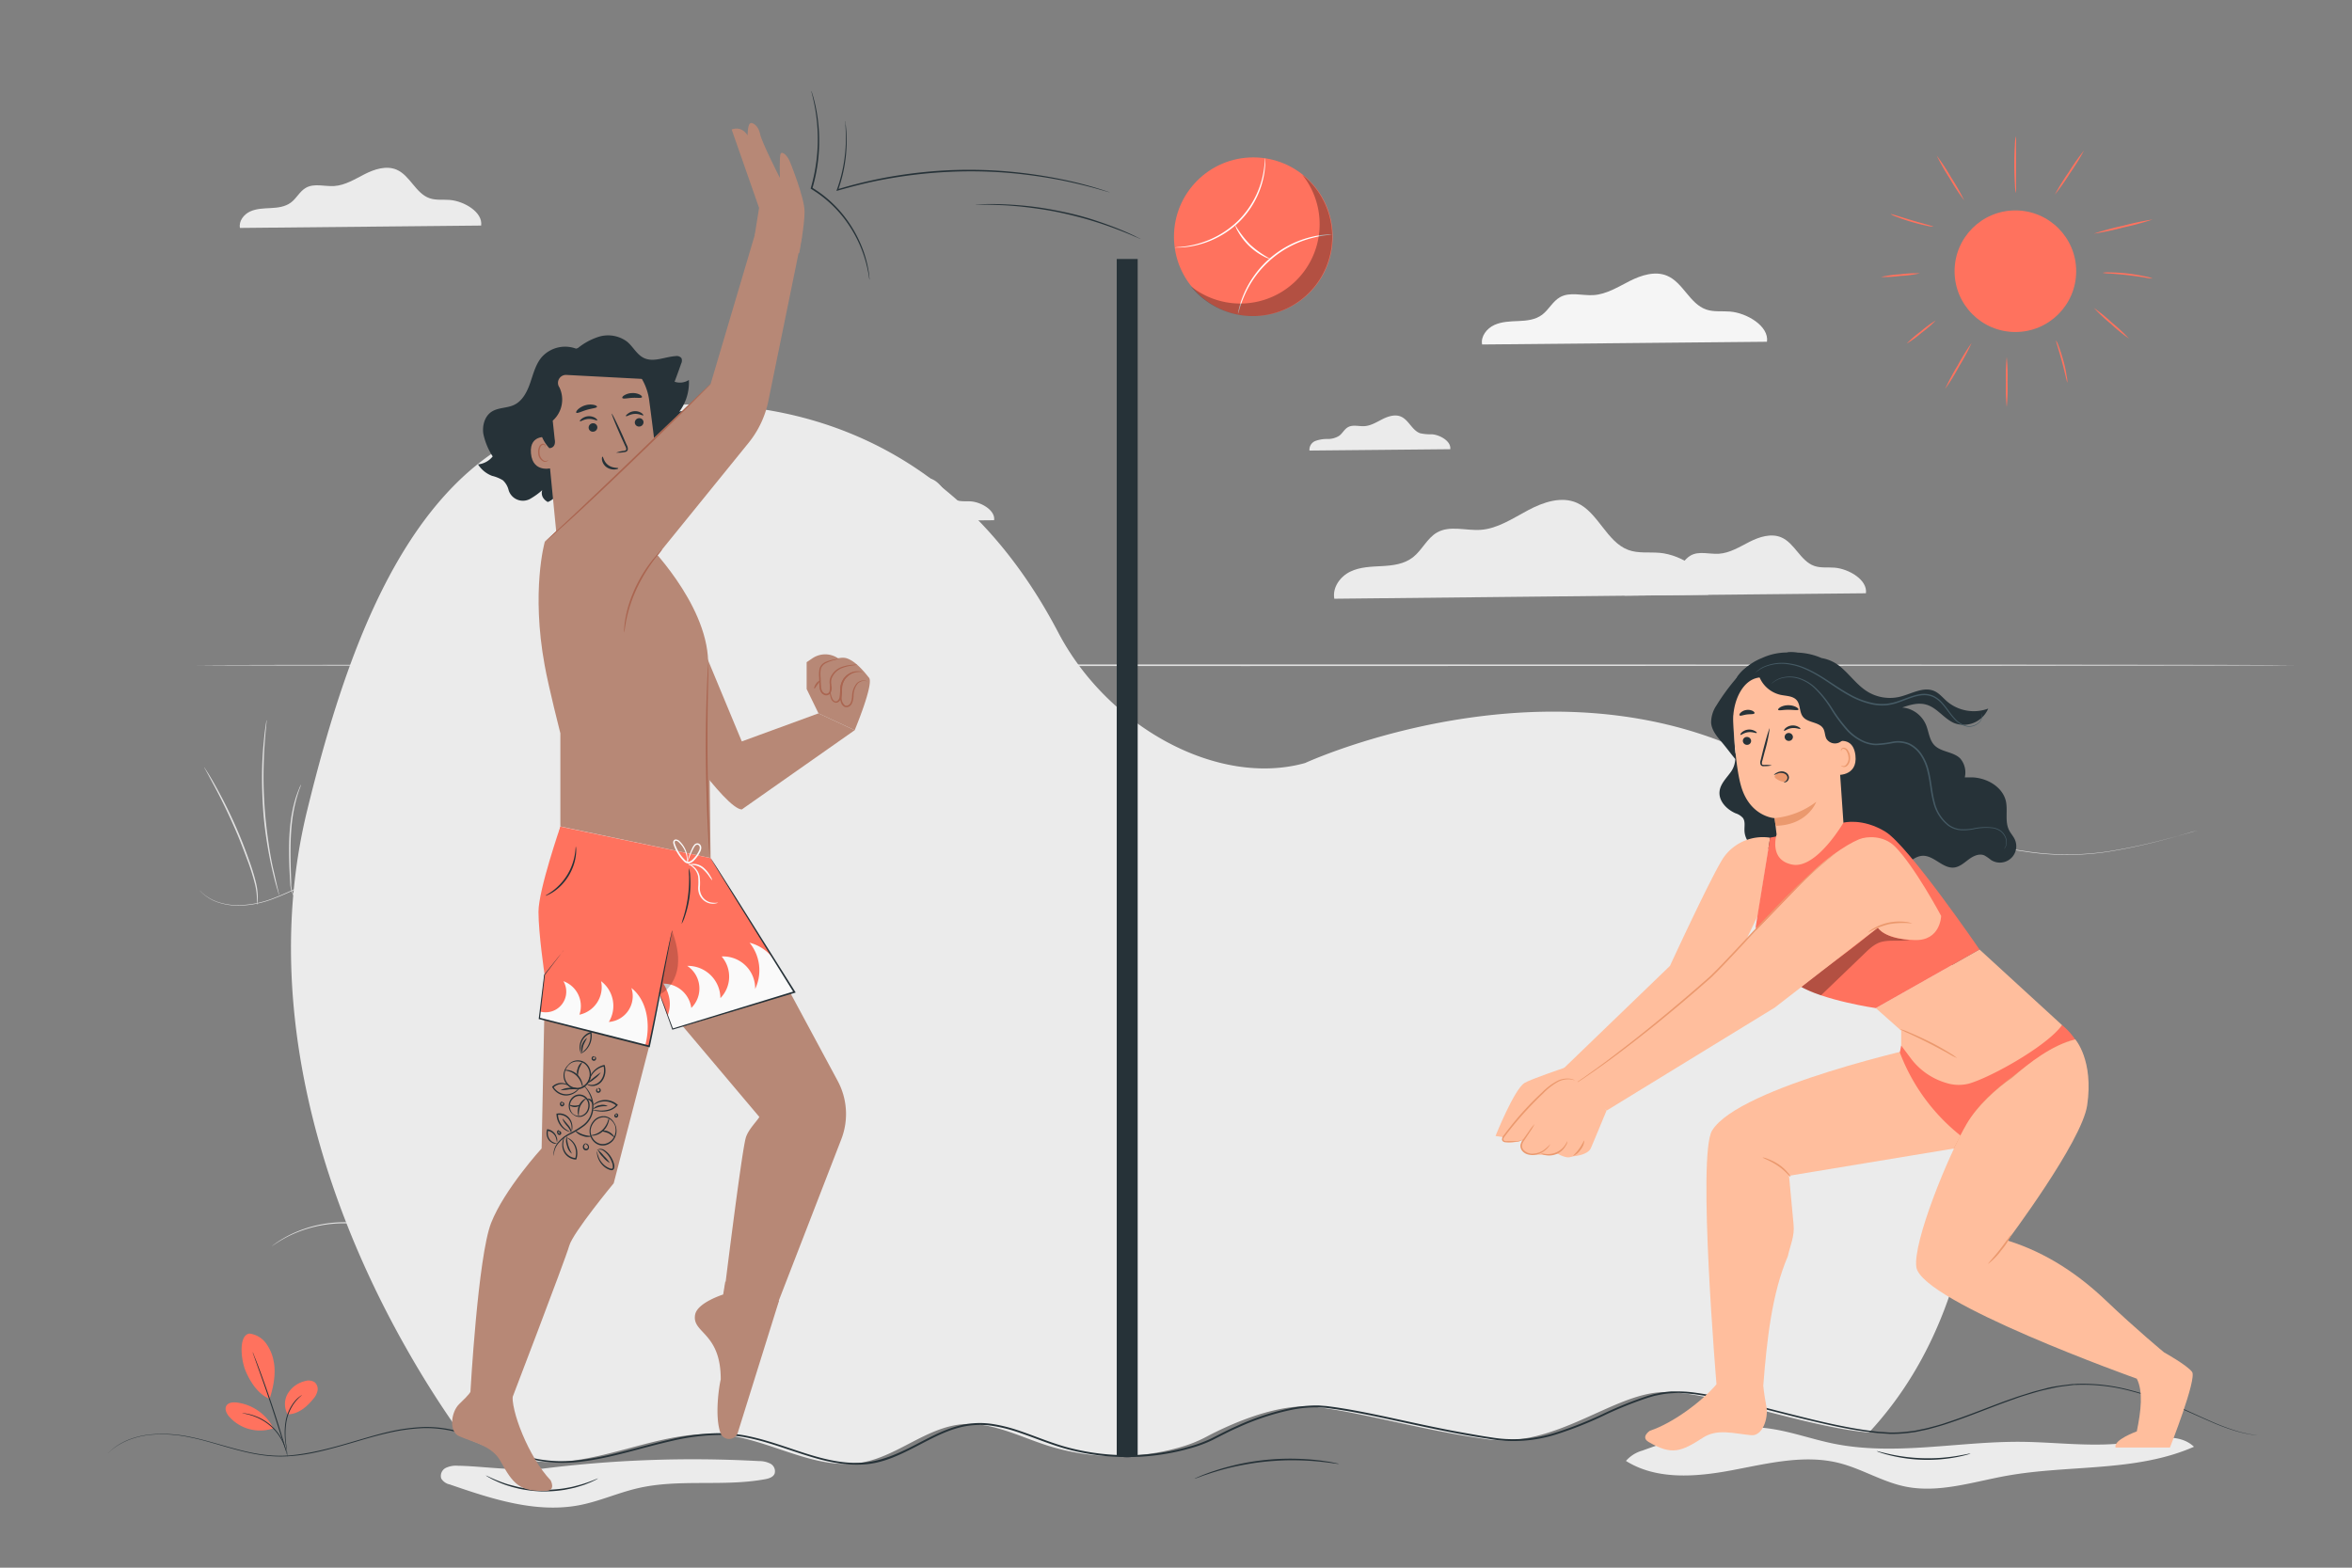 <svg xmlns="http://www.w3.org/2000/svg" viewBox="0 0 750 500"><rect x="0" y="0" width="750" height="500" fill="#808080" stroke="none"/><g id="background-complete"><path d="M731.52,212.17c0,.15-149.72.26-334.36.26s-334.39-.11-334.39-.26,149.68-.26,334.39-.26S731.52,212,731.52,212.17Z" style="fill:#e0e0e0"></path><path d="M700.68,264.87l-1.64.48-4.8,1.36c-4.24,1.14-10.48,2.9-18.7,4.38a87.15,87.15,0,0,1-30.26.46c-5.87-.84-12.1-2.09-18.8-2.4s-13.75.89-21,2.75-14.7,4.25-22.86,5a40.57,40.57,0,0,1-12.44-.7,119.46,119.46,0,0,1-12.42-3.63,62.77,62.77,0,0,0-12.92-3.1,27.92,27.92,0,0,0-6.77.2,27.37,27.37,0,0,0-3.31.88,24.6,24.6,0,0,0-3.18,1.34c-4.17,2.07-7.93,5-12.22,7.23a21.89,21.89,0,0,1-6.91,2.34,18.53,18.53,0,0,1-7.37-.49c-4.83-1.28-9.2-3.83-13.87-5.67a31.82,31.82,0,0,0-7.28-1.95,37.26,37.26,0,0,0-7.62-.23c-10.3.71-20.25,4.64-30.82,6.59a41.5,41.5,0,0,1-16.21.22,29.64,29.64,0,0,1-7.74-2.89c-2.44-1.29-4.76-2.79-7.19-4.09a24.33,24.33,0,0,0-7.72-2.83,26.67,26.67,0,0,0-8.27,0c-5.52.9-10.8,3-16.21,4.75a61.75,61.75,0,0,1-8.23,2.23,31,31,0,0,1-8.48.54c-5.67-.51-11-2.48-16.2-4.3-2.61-.91-5.22-1.79-7.88-2.45a31.08,31.08,0,0,0-8.05-1.07,17,17,0,0,0-2,.1,16.56,16.56,0,0,0-2,.25,31,31,0,0,0-3.9,1,60.18,60.18,0,0,0-7.38,3.19c-2.4,1.18-4.78,2.41-7.23,3.46a50.49,50.49,0,0,1-23.15,3.91,50.45,50.45,0,0,1-15-3.3c-4.72-1.85-9.09-4.33-13.72-5.93a26.22,26.22,0,0,0-7.1-1.53,29.08,29.08,0,0,0-7.16.42,96.16,96.16,0,0,0-13.58,4,57,57,0,0,1-13.44,3.23,59.57,59.57,0,0,1-13.38-.48c-8.7-1.2-16.93-3.34-25-4.07a50,50,0,0,0-11.88.27,55.87,55.87,0,0,0-11,3A79.5,79.5,0,0,1,146,280.61a38.28,38.28,0,0,1-10.36.54c-6.72-.5-12.91-2-18.81-2.38a38.82,38.82,0,0,0-8.52.19,35.74,35.74,0,0,0-7.63,2c-4.74,1.79-8.87,3.93-12.77,5.41a32.24,32.24,0,0,1-10.78,2.45,20.29,20.29,0,0,1-8-1.15,13.89,13.89,0,0,1-4.29-2.52,16.32,16.32,0,0,1-1.21-1.2l.32.29c.21.19.49.52.92.87a14.18,14.18,0,0,0,4.3,2.46,20,20,0,0,0,8,1.09,32.33,32.33,0,0,0,10.72-2.48c3.88-1.49,8-3.64,12.75-5.45a35.33,35.33,0,0,1,7.68-2.05,38.73,38.73,0,0,1,8.58-.22c5.93.4,12.13,1.86,18.82,2.34a37.55,37.55,0,0,0,10.26-.56,77.12,77.12,0,0,0,10.39-3.19,56.53,56.53,0,0,1,11-3.07,49.74,49.74,0,0,1,12-.29c8.14.73,16.38,2.86,25,4a58.75,58.75,0,0,0,13.28.46A56.17,56.17,0,0,0,231,275a96.15,96.15,0,0,1,13.65-4,29.4,29.4,0,0,1,7.27-.44,26.85,26.85,0,0,1,7.22,1.55c4.69,1.63,9.07,4.1,13.75,5.94a50.58,50.58,0,0,0,30.26,1.88,53,53,0,0,0,7.48-2.5c2.43-1,4.8-2.27,7.21-3.46a61.6,61.6,0,0,1,7.44-3.22,31.25,31.25,0,0,1,4-1,17.22,17.22,0,0,1,2-.25,20.31,20.31,0,0,1,2.06-.11,32,32,0,0,1,8.19,1.09c2.68.67,5.31,1.55,7.92,2.46,5.22,1.82,10.5,3.77,16.07,4.27s11.15-.95,16.51-2.74,10.69-3.86,16.29-4.77a26.85,26.85,0,0,1,8.44,0,24.82,24.82,0,0,1,7.87,2.88c2.46,1.32,4.78,2.82,7.19,4.09a28.44,28.44,0,0,0,7.61,2.84,40.88,40.88,0,0,0,16-.21c10.51-1.93,20.47-5.87,30.87-6.59a38.34,38.34,0,0,1,7.73.25,31.5,31.5,0,0,1,7.39,2c4.72,1.86,9.07,4.4,13.81,5.65a17.83,17.83,0,0,0,7.18.49,21,21,0,0,0,6.76-2.29c4.25-2.19,8-5.13,12.23-7.22a26.13,26.13,0,0,1,3.24-1.36,29,29,0,0,1,3.38-.89,28,28,0,0,1,6.89-.2,63.62,63.62,0,0,1,13,3.13,118.15,118.15,0,0,0,12.36,3.63,40.12,40.12,0,0,0,12.32.71c8.1-.73,15.59-3.15,22.81-4.95s14.31-3.16,21.06-2.73,13,1.59,18.82,2.44a87.25,87.25,0,0,0,30.19-.37c8.21-1.44,14.46-3.18,18.7-4.28L699,265.3Z" style="fill:#e0e0e0"></path><path d="M459.46,334.8l-.48,0-1.42-.15-5.46-.56c-2.37-.25-5.27-.5-8.64-.7a107.53,107.53,0,0,0-11.48-.1,66,66,0,0,0-13.7,2.07q-1.8.51-3.63,1.14c-1.2.46-2.44.89-3.65,1.44-2.43,1.07-4.89,2.32-7.54,3.32a19.54,19.54,0,0,1-8.56,1.46,26.19,26.19,0,0,1-8.64-2.71,45.29,45.29,0,0,0-8.63-3.4,21.31,21.31,0,0,0-9.43.12c-6.31,1.43-12,4.48-17.84,6.35a31.74,31.74,0,0,1-8.89,1.72,30.79,30.79,0,0,1-8.63-1c-5.51-1.33-10.43-3.51-15.18-5.05a55.82,55.82,0,0,0-7-1.89,28.39,28.39,0,0,0-3.36-.44c-.55,0-1.1-.1-1.64-.1l-1.6.05c-4.25.15-7.85,1.75-10.91,3.12a73,73,0,0,1-8,3.37,17.18,17.18,0,0,1-5.41.89,12.85,12.85,0,0,1-1.91-.14,4.52,4.52,0,0,1,.49,0,14.07,14.07,0,0,0,1.42,0,17.81,17.81,0,0,0,5.35-1,74.08,74.08,0,0,0,7.95-3.43c3.05-1.4,6.68-3.05,11-3.23l1.63-.06c.55,0,1.1.06,1.66.09a29.16,29.16,0,0,1,3.41.43,55.51,55.51,0,0,1,7,1.88c4.78,1.53,9.71,3.69,15.16,5a30,30,0,0,0,8.5,1,31.45,31.45,0,0,0,8.76-1.7c5.8-1.86,11.46-4.92,17.88-6.38a21.84,21.84,0,0,1,9.65-.12,46.11,46.11,0,0,1,8.73,3.44,25.41,25.41,0,0,0,8.47,2.68,18.9,18.9,0,0,0,8.35-1.41c2.62-1,5.08-2.22,7.53-3.29,1.22-.55,2.47-1,3.68-1.44s2.45-.8,3.67-1.13a65.52,65.52,0,0,1,13.8-2,103.76,103.76,0,0,1,11.5.18c3.38.22,6.29.51,8.65.78s4.21.5,5.45.67l1.41.19Z" style="fill:#e0e0e0"></path><path d="M257.19,394s-.14.06-.43.15l-1.28.42a13.13,13.13,0,0,1-2.13.51c-.42.08-.88.2-1.37.26l-1.59.16a42.43,42.43,0,0,1-8.19-.22c-3.17-.35-6.75-1-10.72-1.61a52.36,52.36,0,0,0-13-.65c-.59.06-1.16.19-1.75.27s-1.18.19-1.77.35c-1.17.29-2.35.66-3.53,1.07-2.37.82-4.77,1.81-7.34,2.56a24.42,24.42,0,0,1-8.13,1,41.18,41.18,0,0,1-8.43-1.33c-5.63-1.39-11.23-3.58-17.24-4.62a24.38,24.38,0,0,0-8.93,0,18,18,0,0,0-4.15,1.37,30.36,30.36,0,0,0-3.72,2.21c-2.37,1.59-4.86,3.24-7.7,3.67a15.06,15.06,0,0,1-4.18.15,22.68,22.68,0,0,1-4-.84,52.22,52.22,0,0,1-7.21-2.93c-2.28-1.08-4.46-2.16-6.64-3.05a37.55,37.55,0,0,0-12.71-2.7,39.93,39.93,0,0,0-10.7,1.06,40.49,40.49,0,0,0-7.68,2.69,40,40,0,0,0-4.5,2.53l-1.12.74a3.84,3.84,0,0,1-.39.24l.36-.28,1.09-.79a36.27,36.27,0,0,1,4.47-2.62,39.53,39.53,0,0,1,18.48-3.94,37.66,37.66,0,0,1,12.86,2.67c2.2.89,4.4,2,6.67,3a52.22,52.22,0,0,0,7.16,2.89,21.85,21.85,0,0,0,3.89.82,14.44,14.44,0,0,0,4-.16c2.72-.42,5.12-2,7.51-3.61a31.41,31.41,0,0,1,3.78-2.25,18.6,18.6,0,0,1,4.27-1.41,24.92,24.92,0,0,1,9.11,0c6.09,1.06,11.7,3.26,17.28,4.64a40.57,40.57,0,0,0,8.33,1.33,24.06,24.06,0,0,0,8-1c2.53-.73,4.93-1.72,7.32-2.53,1.19-.41,2.38-.78,3.58-1.07.59-.16,1.19-.25,1.79-.35s1.19-.21,1.78-.27a52,52,0,0,1,13.13.72c4,.63,7.54,1.31,10.7,1.68a41.88,41.88,0,0,0,8.14.3l1.57-.13c.5-.05,1-.16,1.38-.23a13.83,13.83,0,0,0,2.12-.46l1.3-.37A3.71,3.71,0,0,1,257.19,394Z" style="fill:#e0e0e0"></path><path d="M595,189.22c.59-4.28-5.45-7.8-10-8.17-2.17-.17-4.41.16-6.46-.55-4.44-1.55-6.22-7.29-10.55-9.12-3.24-1.36-7-.15-10.11,1.43s-6.24,3.57-9.75,3.8c-3,.19-6.36-.94-9,.55-2,1.11-3,3.41-4.87,4.76s-4.13,1.6-6.36,1.72-4.53.15-6.56,1.07-3.7,3.08-3.28,5.26Z" style="fill:#ebebeb"></path><path d="M317,165.92c.43-3.12-4-5.7-7.3-6-1.58-.12-3.22.12-4.72-.4-3.25-1.13-4.55-5.33-7.71-6.67-2.37-1-5.1-.11-7.39,1.05s-4.57,2.61-7.14,2.77c-2.23.15-4.65-.68-6.6.41-1.46.81-2.22,2.49-3.56,3.48a8.55,8.55,0,0,1-4.65,1.26,13.06,13.06,0,0,0-4.79.78,3.8,3.8,0,0,0-2.41,3.85Z" style="fill:#ebebeb"></path><path d="M153.43,71.94c.59-4.28-5.45-7.8-10-8.17-2.16-.17-4.41.16-6.46-.55-4.44-1.55-6.21-7.29-10.54-9.12-3.24-1.36-7-.15-10.11,1.43s-6.24,3.57-9.75,3.8c-3,.19-6.37-.94-9,.55-2,1.11-3,3.41-4.86,4.76s-4.14,1.6-6.36,1.72-4.53.15-6.56,1.07-3.7,3.08-3.28,5.27Z" style="fill:#ebebeb"></path><path d="M462.45,143.27c.34-2.5-3.18-4.55-5.83-4.76a15.14,15.14,0,0,1-3.76-.33c-2.59-.9-3.63-4.25-6.16-5.32-1.89-.79-4.06-.08-5.89.84s-3.64,2.08-5.69,2.21c-1.78.12-3.71-.54-5.27.33-1.16.64-1.77,2-2.84,2.77a6.79,6.79,0,0,1-3.71,1,10.51,10.51,0,0,0-3.83.62,3,3,0,0,0-1.91,3.07Z" style="fill:#ebebeb"></path><path d="M563.45,109c.7-5-6.43-9.2-11.79-9.63-2.55-.21-5.2.18-7.62-.66-5.24-1.83-7.34-8.6-12.45-10.76-3.82-1.61-8.23-.18-11.93,1.69s-7.37,4.21-11.51,4.48c-3.61.23-7.52-1.11-10.67.65-2.35,1.31-3.58,4-5.74,5.62s-4.88,1.89-7.51,2-5.35.17-7.74,1.27-4.37,3.62-3.88,6.21Z" style="fill:#f5f5f5"></path><path d="M65.1,244.72a1.93,1.93,0,0,1,.29.39l.75,1.16c.64,1,1.54,2.52,2.59,4.4a151.07,151.07,0,0,1,7.39,15.12c1.27,3,2.39,6,3.33,8.65a63.06,63.06,0,0,1,2.21,7.25,19.28,19.28,0,0,1,.52,5.09,9.08,9.08,0,0,1-.14,1.38,1.48,1.48,0,0,1-.11.48s0-.67,0-1.87a21.66,21.66,0,0,0-.68-5A71.2,71.2,0,0,0,79,274.6c-1-2.67-2.09-5.59-3.36-8.61-2.54-6-5.21-11.35-7.23-15.15L66,246.38l-.67-1.22C65.15,244.88,65.08,244.73,65.1,244.72Z" style="fill:#e0e0e0"></path><path d="M85,229.66a2.33,2.33,0,0,1,0,.58l-.15,1.63c-.15,1.42-.33,3.47-.5,6s-.29,5.57-.32,8.94.1,7.06.37,10.94.72,7.55,1.2,10.88,1,6.31,1.59,8.79,1,4.5,1.35,5.88c.16.65.28,1.18.38,1.6a1.83,1.83,0,0,1,.1.56,3.34,3.34,0,0,1-.2-.53l-.47-1.58c-.42-1.36-.94-3.36-1.52-5.85s-1.17-5.47-1.7-8.8-1-7-1.25-10.92-.35-7.6-.32-11,.2-6.41.43-8.95.45-4.6.66-6l.25-1.63A2.19,2.19,0,0,1,85,229.66Z" style="fill:#e0e0e0"></path><path d="M96,250.18a6.78,6.78,0,0,1-.46,1.4c-.32.89-.74,2.18-1.17,3.81a51.34,51.34,0,0,0-1.13,5.81c-.29,2.2-.47,4.65-.55,7.22-.14,5.14.08,9.82.18,13.19a6.78,6.78,0,0,0,1.69,5,1.79,1.79,0,0,1-.31-.22,4.11,4.11,0,0,1-.71-.86,8.59,8.59,0,0,1-1-3.89c-.2-3.39-.47-8.06-.33-13.24a66,66,0,0,1,.6-7.27,45.07,45.07,0,0,1,1.24-5.83,34.53,34.53,0,0,1,1.34-3.79A8.94,8.94,0,0,1,96,250.18Z" style="fill:#e0e0e0"></path></g><g id="background-simple"><path d="M619,299.15c-68.25-118-202.84-55.79-202.84-55.79-27.89,7.79-63-11.6-78.73-41.68C287.82,107,195.1,131.93,195.1,131.93c-59.61,2.82-82.93,68.48-97.13,126.45s2.23,120,31.71,171.87a311.86,311.86,0,0,0,17.93,28.08c6.68,2.49,13.12,5.86,20.11,7.23,21,4.13,41.84-10.24,63.08-7.95,15.09,1.63,29.35,11.61,44.27,8.81,11.14-2.09,20.29-11.07,31.57-12.15,9.36-.89,18.2,3.81,27.14,6.7a73.29,73.29,0,0,0,43.56.31,41.64,41.64,0,0,0,7.41-3.07c6.07-3.22,22.33-11,34.88-9.46,15.75,1.94,32.56,7.14,54.38,10.26s40.07-14.5,56.17-15c15.24-.46,45.15,11.06,65.79,12.89,21.59-23.26,30.79-52.61,34.6-84.65C633.51,347.57,629,321.91,619,299.15Z" style="fill:#ebebeb"></path><path d="M529.23,176.32c-3.35-.29-6.83.25-10-.92-6.88-2.54-9.63-12-16.34-15-5-2.24-10.8-.24-15.66,2.35s-9.68,5.87-15.11,6.24c-4.73.32-9.87-1.54-14,.91-3.09,1.83-4.7,5.6-7.54,7.82s-6.41,2.64-9.86,2.83-7,.24-10.16,1.77-5.74,5-5.08,8.64l119.23-1.25C545.61,182.7,536.26,176.92,529.23,176.32Z" style="fill:#ebebeb"></path></g><g id="Shadows"><path d="M245.64,466.81A7.81,7.81,0,0,0,242,466a384.39,384.39,0,0,0-70.32,2.59c-10.36.36-18.57-1-25.65-1.1a7.55,7.55,0,0,0-3.91.7,2.85,2.85,0,0,0-1.41,3.39,4.22,4.22,0,0,0,2.73,1.88c13.37,4.61,27.51,9.27,41.39,6.59,6.33-1.23,12.29-3.95,18.57-5.4,13.2-3.06,27.15-.42,40.48-2.85,1.23-.22,2.62-.62,3.12-1.77A2.74,2.74,0,0,0,245.64,466.81Z" style="fill:#ebebeb"></path><path d="M525.59,462.3a10.84,10.84,0,0,0-7.11,3.65c9.77,6.14,22.32,5.12,33.66,3s23.05-5.15,34.24-2.35c7.26,1.82,13.79,6,21.11,7.51,10.75,2.22,21.71-1.52,32.52-3.45,19.88-3.55,41.11-1.11,59.6-9.23-4.84-4.59-12.58-2.66-19.17-1.58-11.88,1.95-24,.11-36.06,0-20-.14-40.18,4.55-59.76.57-7-1.43-13.78-3.94-20.87-4.86-13.68-1.78-27.37,2.5-40.35,7.2" style="fill:#ebebeb"></path></g><g id="Floor"><path d="M719.87,457.8l-1.82-.23c-.3-.05-.63-.08-1-.15l-1.21-.26-1.43-.32-1.6-.46a69.87,69.87,0,0,1-8.18-3.07c-3.18-1.36-6.79-3.06-10.92-4.8a98.72,98.72,0,0,0-14.11-4.81,58.51,58.51,0,0,0-17.53-2c-.4,0-.8,0-1.2.06l-1.2.15-2.42.31c-1.63.24-3.26.64-4.92,1s-3.32.85-5,1.36-3.37,1-5.07,1.66c-6.83,2.35-13.85,5.4-21.49,7.89-1.9.65-3.87,1.16-5.86,1.71-1,.25-2,.43-3,.65-.51.1-1,.23-1.54.3l-1.56.2a42.22,42.22,0,0,1-6.38.34l-3.24-.22c-1.08-.07-2.16-.25-3.25-.37-4.36-.56-8.76-1.39-13.2-2.39s-9-2.11-13.53-3.27-9.21-2.36-13.95-3.49a145.07,145.07,0,0,0-14.55-2.86c-1.24-.16-2.49-.25-3.75-.38s-2.52-.09-3.78,0a26.78,26.78,0,0,0-3.77.47l-1.88.38-1.85.54a117.57,117.57,0,0,0-14.52,5.86,120.07,120.07,0,0,1-15,5.92,45.32,45.32,0,0,1-16.34,2c-1.39-.12-2.79-.23-4.17-.47s-2.76-.42-4.15-.66c-2.77-.44-5.54-.95-8.33-1.48-5.57-1.07-11.16-2.28-16.8-3.5s-11.33-2.46-17.11-3.44c-1.45-.23-2.9-.48-4.36-.66-.73-.1-1.46-.22-2.19-.29l-2.19-.16a40.15,40.15,0,0,0-8.79.82,79.89,79.89,0,0,0-17,5.64c-2.77,1.2-5.42,2.62-8.16,4a40.3,40.3,0,0,1-4.25,1.74c-1.45.52-2.93.9-4.41,1.31a73.75,73.75,0,0,1-36,.24c-5.84-1.39-11.3-3.79-16.84-5.67a49.17,49.17,0,0,0-8.45-2.15,26.78,26.78,0,0,0-8.57.05c-5.67,1-10.74,3.85-15.76,6.44s-10.19,5.15-15.82,5.7-11.15-.4-16.36-1.89-10.27-3.41-15.35-4.91a71.63,71.63,0,0,0-7.65-1.87,49.17,49.17,0,0,0-7.73-.65,70,70,0,0,0-15.09,1.9c-9.78,2.21-19.09,5.39-28.51,6.55a45.31,45.31,0,0,1-13.91-.19A59.46,59.46,0,0,1,159,461.77c-4-1.67-8-3.39-12-4.61a37.75,37.75,0,0,0-12.1-1.67,60.65,60.65,0,0,0-11.57,1.65c-3.71.85-7.27,1.92-10.74,2.94-6.93,2-13.55,3.91-19.95,4.32-6.4.56-12.33-.68-17.59-2.1s-10-3-14.42-3.86a42.44,42.44,0,0,0-11.83-.89,26.18,26.18,0,0,0-8.44,2,20.36,20.36,0,0,0-4.59,2.75c-.46.39-.79.7-1,.9l-.35.31s.44-.44,1.34-1.25a19.7,19.7,0,0,1,4.58-2.81,26.22,26.22,0,0,1,8.47-2,42.25,42.25,0,0,1,11.88.84c4.41.89,9.18,2.41,14.45,3.82s11.14,2.62,17.5,2.05,13-2.31,19.88-4.35c3.46-1,7-2.1,10.75-3a60.37,60.37,0,0,1,11.64-1.67,37.87,37.87,0,0,1,12.22,1.66c4,1.22,8,2.94,12,4.61a58.93,58.93,0,0,0,12.7,4,44.83,44.83,0,0,0,13.79.17c9.36-1.16,18.65-4.33,28.46-6.56a69.51,69.51,0,0,1,15.19-1.93,48.9,48.9,0,0,1,7.81.65,74.63,74.63,0,0,1,7.71,1.88c5.1,1.5,10.12,3.43,15.34,4.9s10.68,2.5,16.17,1.86S287,463.33,292,460.74s10.12-5.44,15.9-6.49a27,27,0,0,1,8.74-.06,49.42,49.42,0,0,1,8.53,2.18c5.58,1.88,11,4.28,16.8,5.65a73.22,73.22,0,0,0,35.78-.24c1.46-.41,2.94-.79,4.37-1.3a41.56,41.56,0,0,0,4.2-1.72c2.69-1.36,5.4-2.8,8.17-4a80.32,80.32,0,0,1,17.12-5.66,41.08,41.08,0,0,1,8.91-.84l2.23.17c.74.07,1.47.19,2.2.28,1.47.19,2.92.44,4.37.67,5.8,1,11.49,2.22,17.14,3.45s11.22,2.44,16.79,3.5c2.78.53,5.55,1,8.32,1.49,1.38.24,2.76.45,4.14.65a41.43,41.43,0,0,0,4.13.47,44.66,44.66,0,0,0,16.16-2,119.37,119.37,0,0,0,14.95-5.89,121.87,121.87,0,0,1,14.59-5.88l1.87-.53,1.9-.39a29.2,29.2,0,0,1,3.84-.48c1.28,0,2.56,0,3.83.06s2.53.21,3.78.38a144.77,144.77,0,0,1,14.59,2.88c4.74,1.13,9.39,2.34,14,3.5s9.07,2.3,13.51,3.28,8.82,1.84,13.16,2.41c1.08.12,2.16.29,3.24.37l3.21.22a41.36,41.36,0,0,0,6.32-.34l1.55-.19c.52-.07,1-.2,1.53-.29,1-.22,2-.4,3-.65,2-.54,3.94-1,5.83-1.69,7.63-2.47,14.66-5.51,21.5-7.85,1.7-.63,3.42-1.11,5.09-1.65s3.37-.92,5-1.37,3.31-.71,4.94-.95l2.44-.3,1.21-.15c.4,0,.8,0,1.2-.06a58.53,58.53,0,0,1,17.61,2.08,99.66,99.66,0,0,1,14.13,4.86c4.13,1.76,7.73,3.47,10.9,4.85a71.52,71.52,0,0,0,8.15,3.11l1.6.48,1.41.32,1.21.28c.37.07.7.11,1,.15C719.26,457.69,719.87,457.8,719.87,457.8Z" style="fill:#263238"></path><path d="M190.69,471.55a8.88,8.88,0,0,1-1.29.7,16.83,16.83,0,0,1-1.57.7c-.62.24-1.32.56-2.13.8s-1.68.55-2.65.78-2,.44-3.11.65a42.37,42.37,0,0,1-7.24.5,41.46,41.46,0,0,1-7.22-.88c-1.08-.27-2.12-.5-3.06-.82a27.14,27.14,0,0,1-2.61-.91c-.8-.29-1.48-.64-2.09-.91a15.09,15.09,0,0,1-1.53-.79,8.65,8.65,0,0,1-1.25-.76c.06-.1,1.86.95,5,2.11.79.29,1.65.6,2.6.85s2,.51,3,.76a43.88,43.88,0,0,0,7.13.83,44.94,44.94,0,0,0,7.16-.45c1.08-.2,2.12-.35,3.07-.6s1.84-.47,2.64-.71C188.78,472.41,190.64,471.45,190.69,471.55Z" style="fill:#263238"></path><path d="M426.94,466.88a2.87,2.87,0,0,1-.48,0l-1.35-.18c-.59-.09-1.31-.2-2.14-.29s-1.79-.23-2.85-.3c-2.1-.21-4.62-.34-7.42-.37s-5.87.12-9.08.43-6.25.85-9,1.41-5.18,1.23-7.2,1.86c-1,.28-1.92.61-2.72.87s-1.48.5-2,.71l-1.29.45a1.4,1.4,0,0,1-.46.12,2,2,0,0,1,.42-.22l1.26-.54c.54-.24,1.22-.51,2-.8s1.69-.63,2.71-.94c2-.68,4.46-1.35,7.21-2a77.81,77.81,0,0,1,18.18-1.85c2.81.06,5.34.23,7.45.48,1.06.1,2,.26,2.85.38s1.55.25,2.13.38l1.34.28A1.39,1.39,0,0,1,426.94,466.88Z" style="fill:#263238"></path><path d="M628.34,463.59a5.33,5.33,0,0,1-1.13.38c-.74.22-1.82.48-3.17.74a50.09,50.09,0,0,1-21.34-.54c-1.34-.33-2.4-.64-3.13-.9a5.37,5.37,0,0,1-1.11-.44c0-.09,1.65.41,4.32,1a57.25,57.25,0,0,0,21.2.54C626.67,463.92,628.32,463.5,628.34,463.59Z" style="fill:#263238"></path></g><g id="Sun"><circle cx="642.66" cy="86.5" r="19.39" style="fill:#FF725E"></circle><path d="M639.9,129.84a60.31,60.31,0,0,1-.26-8,60.4,60.4,0,0,1,.26-8,62.52,62.52,0,0,1,.26,8A62.43,62.43,0,0,1,639.9,129.84Z" style="fill:#FF725E"></path><path d="M628.73,109.34a69.25,69.25,0,0,1-4,7.49,69.19,69.19,0,0,1-4.47,7.23,70.17,70.17,0,0,1,4-7.49A69.48,69.48,0,0,1,628.73,109.34Z" style="fill:#FF725E"></path><path d="M617.26,102.21a34.13,34.13,0,0,1-4.49,3.9A33.26,33.26,0,0,1,608,109.6a33.85,33.85,0,0,1,4.5-3.9A33.52,33.52,0,0,1,617.26,102.21Z" style="fill:#FF725E"></path><path d="M659.24,122c-.15,0-.74-3-1.74-6.7s-2-6.61-1.86-6.67a7,7,0,0,1,.86,1.86c.45,1.17,1,2.82,1.51,4.67s.84,3.56,1,4.8A7.68,7.68,0,0,1,659.24,122Z" style="fill:#FF725E"></path><path d="M678.9,108a52,52,0,0,1-5.77-4.69,51.73,51.73,0,0,1-5.42-5.09,54.5,54.5,0,0,1,5.76,4.7A55.87,55.87,0,0,1,678.9,108Z" style="fill:#FF725E"></path><path d="M686.43,88.84a12.59,12.59,0,0,1-2.35-.3c-1.43-.23-3.42-.53-5.62-.78s-4.21-.41-5.66-.51a12.53,12.53,0,0,1-2.35-.24,9.25,9.25,0,0,1,2.37-.13,55.8,55.8,0,0,1,11.33,1.3A9.3,9.3,0,0,1,686.43,88.84Z" style="fill:#FF725E"></path><path d="M686.45,70a88.39,88.39,0,0,1-9.36,2.54,90.53,90.53,0,0,1-9.48,2A91.54,91.54,0,0,1,677,72,89.4,89.4,0,0,1,686.45,70Z" style="fill:#FF725E"></path><path d="M664.55,48a68.2,68.2,0,0,1-4.44,7.18,68.61,68.61,0,0,1-4.87,6.9,69.4,69.4,0,0,1,4.44-7.18A68.61,68.61,0,0,1,664.55,48Z" style="fill:#FF725E"></path><path d="M642.81,43.43a15.12,15.12,0,0,1,.07,2.66c0,1.82,0,4,0,6.41s0,4.59,0,6.41a14.89,14.89,0,0,1-.06,2.67,13.33,13.33,0,0,1-.31-2.65c-.11-1.64-.2-3.92-.2-6.43s.08-4.78.19-6.42A13,13,0,0,1,642.81,43.43Z" style="fill:#FF725E"></path><path d="M626.35,63.93a64.67,64.67,0,0,1-4.61-7,70.3,70.3,0,0,1-4.17-7.31,64.67,64.67,0,0,1,4.61,7A68.15,68.15,0,0,1,626.35,63.93Z" style="fill:#FF725E"></path><path d="M616.51,72.29a7.56,7.56,0,0,1-2.07-.29c-1.26-.25-3-.67-4.88-1.22s-3.57-1.15-4.77-1.62a7.76,7.76,0,0,1-1.89-.88c.05-.15,3.05.89,6.81,2S616.54,72.14,616.51,72.29Z" style="fill:#FF725E"></path><path d="M612.22,87.18A36.69,36.69,0,0,1,606,88a38.09,38.09,0,0,1-6.23.34,36.27,36.27,0,0,1,6.18-.86A38,38,0,0,1,612.22,87.18Z" style="fill:#FF725E"></path></g><g id="Plant"><path d="M79.51,425.33a7.74,7.74,0,0,1,5.24,3,13.68,13.68,0,0,1,2.47,5.62c.86,3.9,0,8.43-1.26,12.21-4.11-1.68-6.48-6.25-7.53-8.64-1.67-3.79-2.4-11.64,1.08-12.18" style="fill:#FF725E"></path><path d="M91.75,451.1a6.55,6.55,0,0,1,0-6.59,8.71,8.71,0,0,1,5.43-4,3.7,3.7,0,0,1,3.08.29,2.8,2.8,0,0,1,1,2.68,5.6,5.6,0,0,1-1.32,2.64c-2.16,2.66-4.73,4.83-8.15,5" style="fill:#FF725E"></path><path d="M91.62,464a4.92,4.92,0,0,1-.15-.81c-.08-.58-.19-1.33-.33-2.22a23.15,23.15,0,0,1-.11-7.4,14,14,0,0,1,3-6.72,9.69,9.69,0,0,1,1.65-1.53c.21-.16.4-.25.52-.33l.19-.1A15.49,15.49,0,0,0,94.23,447a14.53,14.53,0,0,0-2.92,6.64,24.53,24.53,0,0,0,0,7.32c.1.94.19,1.71.24,2.23A4.36,4.36,0,0,1,91.62,464Z" style="fill:#263238"></path><path d="M80.59,431.26a2.29,2.29,0,0,1,.16.33l.38,1c.34.82.8,2,1.36,3.51,1.13,3,2.62,7.12,4.17,11.72s2.85,8.81,3.76,11.86c.45,1.52.8,2.76,1,3.62.11.41.19.74.26,1a1.9,1.9,0,0,1,.08.35,1.31,1.31,0,0,1-.13-.33c-.09-.25-.19-.58-.32-1l-1.13-3.59c-1-3-2.29-7.22-3.83-11.83s-3-8.74-4.09-11.74L81,432.58l-.34-1A1.81,1.81,0,0,1,80.59,431.26Z" style="fill:#263238"></path><path d="M87.06,455.26a15.33,15.33,0,0,0-11.57-7.94c-1.23-.15-2.72,0-3.32,1.07s.07,2.43.87,3.38a13.13,13.13,0,0,0,14,3.82" style="fill:#FF725E"></path><path d="M77.22,450.7a4.35,4.35,0,0,1,.77.07,8.07,8.07,0,0,1,.9.14c.34.08.75.14,1.17.28a12.5,12.5,0,0,1,1.39.46,15.16,15.16,0,0,1,1.54.66,17,17,0,0,1,3.21,2.11,16.65,16.65,0,0,1,2.61,2.83,12.77,12.77,0,0,1,.9,1.42,14.53,14.53,0,0,1,.66,1.3c.2.4.31.8.44,1.13a8.88,8.88,0,0,1,.27.86,4.06,4.06,0,0,1,.16.76c-.06,0-.31-1.06-1.06-2.66a11.43,11.43,0,0,0-.68-1.27,14.7,14.7,0,0,0-.9-1.38,16.13,16.13,0,0,0-5.73-4.86,15.08,15.08,0,0,0-1.51-.68,11.79,11.79,0,0,0-1.36-.48C78.31,450.88,77.21,450.77,77.22,450.7Z" style="fill:#263238"></path></g><g id="character-2"><path d="M642.44,267.65c-.48-1-1.28-1.86-1.79-2.87-1.4-2.77-.37-6.16-1-9.19-1.05-4.65-6.07-7.51-10.83-7.66-.76,0-1.52,0-2.29,0a6.85,6.85,0,0,0-1.44-6c-2.2-2.24-6.12-2-8.28-4.28-1.64-1.73-1.76-4.37-2.69-6.56a9.2,9.2,0,0,0-6.74-5.35c-.26,0-.53-.06-.79-.09,2.59-.89,5.17-1.66,7.73-.89,3.39,1,5.54,4.42,8.78,5.84A8.53,8.53,0,0,0,634,226a13.24,13.24,0,0,1-13.16-2.31c-1.31-1.14-2.43-2.57-4-3.27-3.47-1.56-7.28.89-11,1.8a13.7,13.7,0,0,1-10.31-1.61c-3.13-1.92-5.33-5-8.09-7.45a12.73,12.73,0,0,0-6.59-3.28A20.63,20.63,0,0,0,570,208.29l0,.48a27.77,27.77,0,0,0-8.12,1.57c-3.24,1.13-6.47,3-8.15,5.92a67.54,67.54,0,0,0-6.4,8.74,9.81,9.81,0,0,0-1.69,5.55c.19,2.31,1.76,4.25,3.26,6s2.93,3.73,4.43,5.53a7.57,7.57,0,0,1-1.69,4.51c-1.34,1.81-3.06,3.55-3.31,5.79-.36,3.07,2.24,5.75,5.07,7a5.37,5.37,0,0,1,2.37,1.49c.79,1.08.47,2.57.5,3.91a6.51,6.51,0,0,0,3.34,5.61,5.41,5.41,0,0,0,6.31-1,7.68,7.68,0,0,0,1.64-3.63A16.47,16.47,0,0,0,564,251.5c-1.7-1.88-3.85-3.29-5.7-5s-3.49-3.92-3.65-6.44l-1.23.21c-.24-2.13-.51-4.48-.56-6.71-.08-3.26-.31-6.31.52-9.46a14.13,14.13,0,0,1,1.5-3.62l24.61,44.38c1.15,1.72,6.55,2.06,8.61,1.84s-3.51,9.39,2.11,11.92c6,2.72,7.46-7.69,10.08-5.22s4.17,4.14,7.25,2.28c1.76-1.06,3.39-2.6,5.43-2.73,3.67-.23,6.49,4.14,10.15,3.74,1.78-.2,3.2-1.51,4.64-2.58s3.31-2,5-1.29a14,14,0,0,1,2.08,1.43,5.22,5.22,0,0,0,7.6-6.59Z" style="fill:#263238"></path><path d="M503.15,342l-4.27-1.44s-10.67,3.59-12.72,4.82c-3.31,2-9.27,16.93-9.27,16.93s16.94,2.82,18.71,1.9,13.3-15.07,13.3-15.07Z" style="fill:#ffbe9d"></path><path d="M564,267.11a15.32,15.32,0,0,0-13.51,5.25c-.22.26-.42.52-.63.79-3.25,4.34-17.35,34.91-17.35,34.91l-35.25,34L507,351.4l39.41-29.87L560.53,292l3.92-24.8Z" style="fill:#ffbe9d"></path><path d="M628.24,365.45l-13.82-32s-59.8,13-68.47,27.12c-4.78,7.76,1.4,80.93,1.4,80.93-4.48,5.32-13.73,12.34-21.25,14.83,0,0-3.06,2-.39,3.58,7.37,4.3,10.32,3.15,17.32-1.37,4.54-2.94,9.51-1.37,15.37-.79,3.65.36,5.55-5.46,4.87-9.13-.85-4.5-1-6.68-1-6.68,1.15-14.67,2.75-29.41,7.82-41.27.84-3.68,2.22-6.44,1.83-10.19L570.48,375Z" style="fill:#ffbe9d"></path><path d="M571,375.35c-.14.12-1.64-1.89-4.13-3.56s-4.86-2.45-4.79-2.62a4.56,4.56,0,0,1,1.57.43,16.34,16.34,0,0,1,3.51,1.76,13.73,13.73,0,0,1,2.93,2.64A4.31,4.31,0,0,1,571,375.35Z" style="fill:#eb996e"></path><path d="M606.25,333.46l-.44,2.21a61.68,61.68,0,0,0,22.12,28.58s12.68-17.51,24.66-19.13S665.2,345,665.2,345a21,21,0,0,0-7.67-18.07Z" style="fill:#FF725E"></path><path d="M598.15,321.53l8.1,7.19v4.74l2.93,3.91a21.71,21.71,0,0,0,11.35,8,13.21,13.21,0,0,0,7.4.22c7.32-2.16,25-12.13,29.6-18.65l-26.31-24.11Z" style="fill:#ffbe9d"></path><path d="M624.05,337.46a19,19,0,0,1-2.66-1.38c-1.61-.89-3.85-2.11-6.35-3.39s-4.81-2.36-6.49-3.14a19.66,19.66,0,0,1-2.68-1.33,15.49,15.49,0,0,1,2.83,1c1.72.7,4,1.74,6.57,3s4.74,2.56,6.31,3.53A15.87,15.87,0,0,1,624.05,337.46Z" style="fill:#eb996e"></path><path d="M587.83,262.38l-23.38,4.78-4.6,28.44s1.4,11.21,13.66,18.68c7.92,4.83,24.64,7.25,24.64,7.25l33.07-18.7s-22.64-33.07-30-37.56S587.83,262.38,587.83,262.38Z" style="fill:#FF725E"></path><g style="opacity:0.3"><path d="M598.81,295.87s-2.7,2.07-4,3.17c-6.94,5.74-13.63,10-20.4,15.75a40.85,40.85,0,0,0,6.28,2.65l13.93-13.39c1.57-1.52,3.25-3.09,5.37-3.65,2.7-.71,6-.06,8.89-.67C604.92,299.54,600.94,298.48,598.81,295.87Z"></path></g><path d="M661.32,331.63s-.7.25-1.94.75a34.71,34.71,0,0,0-5.06,2.54c-2.05,1.23-4.38,2.88-6.92,4.78s-5.35,4-8.19,6.28a65.15,65.15,0,0,0-7.53,7,44.49,44.49,0,0,0-4.82,6.86c-1.21,2.06-2.14,3.77-2.81,4.93l-.78,1.34a2.14,2.14,0,0,1-.31.45,2.75,2.75,0,0,1,.21-.5l.7-1.38c.62-1.2,1.5-2.93,2.68-5a42.52,42.52,0,0,1,4.77-7,62.65,62.65,0,0,1,7.56-7.09c2.85-2.31,5.68-4.37,8.24-6.25a73,73,0,0,1,7-4.71,30.48,30.48,0,0,1,5.16-2.42c.64-.22,1.14-.37,1.49-.45A1.93,1.93,0,0,1,661.32,331.63Z" style="fill:#eb996e"></path><path d="M699,437.55c-1.62-2.17-8.94-6.23-8.94-6.23s-8.87-7.32-18.47-16.48c-8.46-8.06-18.75-15.25-31.44-19.18,0,0,23.68-31.49,25.4-43.1,2.14-14.45-3.8-21.06-3.8-21.06-7.58,2-14.34,7.16-20.08,12.21-5,3.4-11.21,9.07-14.51,14.7-5.89,10-17.24,37.83-16.08,45.73,1.62,11.12,70.3,35.58,70.3,35.58,2.06,4.06,1.36,10.19,0,16.81,0,0-7.59,2.71-6.77,5.15h17.34S700.62,439.72,699,437.55Z" style="fill:#ffbe9d"></path><path d="M641.37,393.74a20.2,20.2,0,0,1-3.21,5.06,20.63,20.63,0,0,1-4.19,4.29c-.11-.11,1.75-2,3.78-4.61S641.24,393.66,641.37,393.74Z" style="fill:#eb996e"></path><path d="M577,279.07l-29.78,30.8-46.06,36.45,11.17,7.88,53.58-32.83,32.92-25.5s1.72,3.58,11.65,3.95c8.35.32,8.51-7.7,8.51-7.7s-8.55-16-14.79-22.18c-3.54-3.52-8.87-3.3-11.4-2.25C588.23,269.58,581.24,274.68,577,279.07Z" style="fill:#ffbe9d"></path><path d="M585.47,272l-.22.2-.66.54c-.58.47-1.46,1.14-2.54,2.07-2.19,1.82-5.26,4.59-8.89,8.16s-7.82,8-12.41,12.9l-7.2,7.75c-2.53,2.66-5.09,5.46-7.92,8.17C534,322.08,523,330.89,514.75,337c-4.09,3.05-7.5,5.39-9.86,7l-2.77,1.78-.72.45c-.16.1-.25.15-.26.14l.23-.18.7-.5,2.7-1.86c2.33-1.65,5.7-4,9.76-7.11,8.13-6.14,19.1-15,30.75-25.3,2.79-2.67,5.37-5.48,7.89-8.13l7.23-7.73c4.61-4.91,8.83-9.29,12.51-12.83s6.78-6.28,9-8.05c1.1-.92,2-1.56,2.61-2l.69-.5C585.38,272,585.46,272,585.47,272Z" style="fill:#eb996e"></path><path d="M609.74,294.54a26.31,26.31,0,0,0-7.3.21,26.91,26.91,0,0,0-6.8,2.68,6.38,6.38,0,0,1,1.75-1.31,16.5,16.5,0,0,1,10.23-2.1A6.07,6.07,0,0,1,609.74,294.54Z" style="fill:#eb996e"></path><path d="M502.16,344.19a19.15,19.15,0,0,0-6.86.87c-2.7,1.12-16.11,17.75-16.11,17.75s-.35,1.48,2.07,1.59a9.51,9.51,0,0,0,4.44-1s-2.31,3.24,1.64,4.38,9.29.16,9.29.16,2.54,1.48,3.95,1.14l1.41-.34s4.33-.33,5.3-2.55,5-12,5-12Z" style="fill:#ffbe9d"></path><path d="M485.7,363.44s-.1.09-.33.21a4.75,4.75,0,0,1-1.06.4,32.69,32.69,0,0,1-4.14.28,1.59,1.59,0,0,1-.71-.18.89.89,0,0,1-.51-.67,2.17,2.17,0,0,1,.63-1.47c.6-.82,1.27-1.69,2-2.6,1.42-1.81,3.05-3.74,4.85-5.69s3.6-3.74,5.29-5.3a20.1,20.1,0,0,1,4.9-3.69,7.12,7.12,0,0,1,4.08-.68,5,5,0,0,1,1.09.3c.23.11.35.18.34.2a11.51,11.51,0,0,0-1.46-.3,7.27,7.27,0,0,0-3.89.81,20.58,20.58,0,0,0-4.73,3.71c-1.67,1.57-3.44,3.36-5.23,5.3s-3.43,3.86-4.86,5.64c-.72.89-1.39,1.75-2,2.56-.31.4-.63.8-.58,1.15s.45.52.85.55c1.69-.1,3.15.07,4.06-.12S485.68,363.39,485.7,363.44Z" style="fill:#eb996e"></path><path d="M494.35,364.89s-.09.28-.39.69a7,7,0,0,1-1.55,1.54,6.41,6.41,0,0,1-3,1.23,5.38,5.38,0,0,1-1.95-.09,3.59,3.59,0,0,1-1.88-1,2.58,2.58,0,0,1-.74-2.05,3.92,3.92,0,0,1,.85-1.8c.67-.94,1.29-1.81,1.84-2.6a17.17,17.17,0,0,1,1.81-2.32,16.88,16.88,0,0,1-1.5,2.53l-1.76,2.66a3.56,3.56,0,0,0-.73,1.58,2,2,0,0,0,.6,1.63,4.14,4.14,0,0,0,3.41,1,6.48,6.48,0,0,0,2.86-1.06A14.44,14.44,0,0,0,494.35,364.89Z" style="fill:#eb996e"></path><path d="M505.21,363.78a5,5,0,0,1-1.18,2.88,4.94,4.94,0,0,1-2.37,2c-.09-.12,1-1,1.94-2.33S505.06,363.73,505.21,363.78Z" style="fill:#eb996e"></path><path d="M499.81,364a2.67,2.67,0,0,1-.53,1.44A6.13,6.13,0,0,1,496.5,368a6.25,6.25,0,0,1-3.69.43,2.72,2.72,0,0,1-1.43-.57,14.21,14.21,0,0,1,1.48.2,6.76,6.76,0,0,0,3.43-.53,6.9,6.9,0,0,0,2.69-2.2C499.52,364.55,499.73,364,499.81,364Z" style="fill:#eb996e"></path><path d="M552.53,228.14a13.63,13.63,0,0,1,1.59-12.39,17.87,17.87,0,0,1,7.69-5.86,19.22,19.22,0,0,1,12.83-1.19c4.21,1.23,7.9,4.6,8.84,8.88.43,1.94.31,4,1.15,5.84a4.36,4.36,0,0,1,.79,2.42,2.08,2.08,0,0,1-1.62,1.55,4.52,4.52,0,0,1-2.33-.2,24.52,24.52,0,0,1-7-3.92" style="fill:#263238"></path><path d="M566.52,266.13c-.46-3.71-.63-5.24-.63-5.2s-8-.41-10.77-10.46c-1.39-5-2.08-13.36-2.42-20.22-.31-6.18,2.9-14.17,9.09-14.21l19.63,2.65a3.62,3.62,0,0,1,3.63,3.29l2.78,40.4s-8.57,14.8-16.25,13.38S566.52,266.13,566.52,266.13Z" style="fill:#ffbe9d"></path><path d="M555.76,236.38a1.31,1.31,0,0,0,1.41,1.18,1.26,1.26,0,0,0,1.22-1.33,1.32,1.32,0,0,0-1.41-1.18A1.25,1.25,0,0,0,555.76,236.38Z" style="fill:#263238"></path><path d="M555,234.38c.18.15,1.09-.69,2.5-.85s2.53.43,2.66.24-.13-.37-.62-.65a3.61,3.61,0,0,0-2.15-.41,3.52,3.52,0,0,0-2,.9C555,234,554.91,234.31,555,234.38Z" style="fill:#263238"></path><path d="M569.09,235.12a1.31,1.31,0,0,0,1.41,1.18,1.26,1.26,0,0,0,1.22-1.33,1.33,1.33,0,0,0-1.41-1.19A1.27,1.27,0,0,0,569.09,235.12Z" style="fill:#263238"></path><path d="M568.9,233.07c.18.15,1.1-.69,2.51-.85s2.52.43,2.66.24-.14-.37-.63-.65a3.61,3.61,0,0,0-2.15-.41,3.52,3.52,0,0,0-2,.9C568.93,232.68,568.81,233,568.9,233.07Z" style="fill:#263238"></path><path d="M565,244.12a9.21,9.21,0,0,0-2.34-.16c-.37,0-.71,0-.8-.26a1.8,1.8,0,0,1,.12-1.1l.75-2.86a47.82,47.82,0,0,0,1.58-7.45c-.17,0-1.14,3.23-2.18,7.3-.24,1-.48,2-.7,2.88a2.11,2.11,0,0,0,0,1.43.89.89,0,0,0,.65.46,2.21,2.21,0,0,0,.62,0A9.71,9.71,0,0,0,565,244.12Z" style="fill:#263238"></path><path d="M565.89,260.93a26.2,26.2,0,0,0,13.28-5.21s-2.64,7.47-13,7.67Z" style="fill:#eb996e"></path><path d="M566,247.45a2.54,2.54,0,0,1,2.17-1.2,2.28,2.28,0,0,1,1.7.68,1.49,1.49,0,0,1,.31,1.67,1.73,1.73,0,0,1-1.8.67,5.25,5.25,0,0,1-1.93-.87A1.59,1.59,0,0,1,566,248a.47.47,0,0,1-.05-.53" style="fill:#eb996e"></path><path d="M567,226.37c.18.37,1.57,0,3.25,0s3.07.31,3.25-.06c.08-.17-.2-.51-.78-.82a5.4,5.4,0,0,0-2.47-.56,5.3,5.3,0,0,0-2.48.58C567.21,225.86,566.94,226.2,567,226.37Z" style="fill:#263238"></path><path d="M554.71,228.16c.28.3,1.22-.15,2.39-.29s2.18,0,2.37-.4c.08-.17-.11-.47-.58-.73a3.32,3.32,0,0,0-2-.3,3.24,3.24,0,0,0-1.83.86C554.68,227.67,554.58,228,554.71,228.16Z" style="fill:#263238"></path><path d="M584.1,239.44c-.09-.76.59-2.66,1.33-2.86,2-.54,5.61-.79,6.22,4.3.84,7-6.33,6.37-6.36,6.18S584.39,242.07,584.1,239.44Z" style="fill:#ffbe9d"></path><path d="M587.1,244.16s.13.07.35.14a1.21,1.21,0,0,0,.91-.09,3,3,0,0,0,1.06-2.86,4,4,0,0,0-.55-1.7,1.4,1.4,0,0,0-1-.82.62.62,0,0,0-.68.42c-.07.21,0,.34,0,.36s-.17-.1-.15-.4a.86.86,0,0,1,.23-.47,1,1,0,0,1,.65-.26,1.72,1.72,0,0,1,1.39.93,4.14,4.14,0,0,1,.66,1.89c.12,1.41-.44,2.81-1.41,3.23a1.32,1.32,0,0,1-1.13-.06C587.13,244.33,587.08,244.18,587.1,244.16Z" style="fill:#eb996e"></path><path d="M560.69,214.94a9.58,9.58,0,0,0,7.16,6.69c1.8.37,3.92.32,5.1,1.72s.8,3.73,1.94,5.22c1.57,2.07,5.31,1.61,6.56,3.89.54,1,.43,2.25,1,3.24a3.24,3.24,0,0,0,4,1.13,5.19,5.19,0,0,0,2.76-3.42,13.89,13.89,0,0,0,.32-4.51,24.78,24.78,0,0,0-1.55-8.73c-2.45-5.74-11.79-13.11-17.94-12.09" style="fill:#263238"></path><path d="M568.81,249.4c0-.08.49,0,.88-.55a1.38,1.38,0,0,0,.28-1,1.54,1.54,0,0,0-.73-1,2.76,2.76,0,0,0-2.45-.1c-.65.23-1,.45-1.08.39s.27-.39.93-.73a3.68,3.68,0,0,1,1.26-.38,2.6,2.6,0,0,1,1.61.38,1.92,1.92,0,0,1,.94,1.41,1.66,1.66,0,0,1-.48,1.3,1.22,1.22,0,0,1-.83.4C568.92,249.5,568.81,249.43,568.81,249.4Z" style="fill:#263238"></path><path d="M632,227.64a.64.64,0,0,1,.06.21,2.14,2.14,0,0,1,.05.63,3.16,3.16,0,0,1-1.14,2.13,4.6,4.6,0,0,1-3.64,1.15,7.69,7.69,0,0,1-4.36-2.62c-1.32-1.38-2.39-3.18-3.86-4.78a8.77,8.77,0,0,0-2.62-2,6.9,6.9,0,0,0-3.42-.61c-2.43.17-4.82,1.31-7.38,2.21a17.45,17.45,0,0,1-4.06,1,16.36,16.36,0,0,1-4.3-.2,26.38,26.38,0,0,1-7.88-3c-2.38-1.32-4.53-2.82-6.6-4.19-4.1-2.76-8.08-4.95-11.79-5.55a14.49,14.49,0,0,0-8.64.85,14.14,14.14,0,0,0-2.73,1.73,7,7,0,0,1,.61-.59,9.55,9.55,0,0,1,2-1.33,14.5,14.5,0,0,1,8.79-1c3.79.57,7.86,2.76,12,5.51,2.09,1.36,4.24,2.84,6.59,4.14a25.55,25.55,0,0,0,7.72,2.92,15.34,15.34,0,0,0,4.16.2,16.89,16.89,0,0,0,3.94-.93c2.53-.88,5-2,7.52-2.21a7.38,7.38,0,0,1,3.65.67,9.24,9.24,0,0,1,2.74,2.17c1.5,1.67,2.54,3.46,3.81,4.82a7.41,7.41,0,0,0,4.13,2.58,4.42,4.42,0,0,0,3.47-1,3.12,3.12,0,0,0,1.17-2A6.61,6.61,0,0,0,632,227.64Z" style="fill:#455a64"></path><path d="M639,270.8a4.49,4.49,0,0,0,.53-.93,3.77,3.77,0,0,0-.23-3,4.71,4.71,0,0,0-1.37-1.7,5.86,5.86,0,0,0-2.4-1,18.28,18.28,0,0,0-6.43.37,16.45,16.45,0,0,1-3.83.26,8,8,0,0,1-3.95-1.37,13.29,13.29,0,0,1-4.88-7.64c-.86-3.13-1-6.52-1.87-9.87a15.65,15.65,0,0,0-2-4.8,9.62,9.62,0,0,0-3.87-3.56,9,9,0,0,0-5.22-.52,32.76,32.76,0,0,1-5.31.64,11.09,11.09,0,0,1-5-1.4,16.54,16.54,0,0,1-4-3,49.24,49.24,0,0,1-5.44-7.32,33.91,33.91,0,0,0-4.86-6.18,13.51,13.51,0,0,0-5.45-3.34,10,10,0,0,0-4.83-.21,7.64,7.64,0,0,0-2.82,1.19c-.59.4-.84.69-.86.66a3.85,3.85,0,0,1,.8-.74,7.31,7.31,0,0,1,2.84-1.31,10.19,10.19,0,0,1,4.94.13,13.77,13.77,0,0,1,5.64,3.35,34.3,34.3,0,0,1,5,6.21,48.24,48.24,0,0,0,5.43,7.23,16.07,16.07,0,0,0,3.84,2.91,10.71,10.71,0,0,0,4.79,1.33,33.6,33.6,0,0,0,5.23-.64,9.29,9.29,0,0,1,5.51.56,10,10,0,0,1,4.08,3.75,15.85,15.85,0,0,1,2.07,5c.85,3.42,1,6.81,1.84,9.88a12.9,12.9,0,0,0,4.67,7.4,7.4,7.4,0,0,0,3.73,1.33,17,17,0,0,0,3.74-.22,18.27,18.27,0,0,1,6.55-.3A6.08,6.08,0,0,1,638.1,265a5,5,0,0,1,1.4,1.81,3.83,3.83,0,0,1,.15,3.09A2.15,2.15,0,0,1,639,270.8Z" style="fill:#455a64"></path></g><g id="character-1"><path d="M207,333.71l-11.3,43.68s-13,15.71-14.18,19.93-19.25,51.38-19.25,51.38L150,444.1s2.4-43.34,6.61-54.06,16.1-23.76,16.1-23.76l.92-45.6Z" style="fill:#b78876"></path><path d="M175.58,472.13c-7-7.35-12.93-22.59-12.06-27.76L149.9,444c.24-.2-.07.59-3.42,3.76-2.71,2.56-3.42,8.93,0,10.34,5.44,2.27,10.56,3.24,13.17,8,4,7.29,6.09,9.7,14.62,9.4C177.33,475.36,175.58,472.13,175.58,472.13Z" style="fill:#b78876"></path><path d="M252.07,316.78l-34.4,10.46,24.47,29c-.82,1.43-3.54,4-4.32,6.62-1.38,4.65-7.22,52.36-7.22,52.36l10.77,17.6,26.91-69.49a22.26,22.26,0,0,0-1.17-18.6Z" style="fill:#b78876"></path><path d="M231.28,408.73l-.68,4.14s-8.18,2.57-8.93,6.38c-1.18,6,8.19,5.54,8.16,20.7-.55,2.2-2,11.84-.07,17.12a2.92,2.92,0,0,0,5.51-.15h0l13.14-42.06Z" style="fill:#b78876"></path><path d="M181.07,339.84s0-.1.16-.25a3,3,0,0,1,.6-.59,4.07,4.07,0,0,1,2.87-.79,3.82,3.82,0,0,1,1.94.73,4.54,4.54,0,0,1,1.48,2,4.73,4.73,0,0,1,.23,2.81,5,5,0,0,1-1.55,2.58,4.08,4.08,0,0,1-5.19.34,4.45,4.45,0,0,1-1.89-4.08,4.8,4.8,0,0,1,1.34-2.84,2.87,2.87,0,0,1,.67-.51c.17-.09.26-.11.27-.1a6.24,6.24,0,0,0-.82.74,4.89,4.89,0,0,0-1.15,2.73,4.16,4.16,0,0,0,1.8,3.69,4,4,0,0,0,2.3.67,3.82,3.82,0,0,0,2.39-1,4.48,4.48,0,0,0,1.4-2.33,4.33,4.33,0,0,0-.18-2.53,4.19,4.19,0,0,0-1.31-1.81,3.67,3.67,0,0,0-1.77-.73,4.06,4.06,0,0,0-2.73.61A10.29,10.29,0,0,0,181.07,339.84Z" style="fill:#263238"></path><path d="M185.77,346.72a10.51,10.51,0,0,1-.42-1.22,6.46,6.46,0,0,0-1.6-2.48,5.93,5.93,0,0,0-2.51-1.38c-.72-.2-1.2-.21-1.2-.29a2.29,2.29,0,0,1,1.27-.05,5.32,5.32,0,0,1,2.74,1.36,5.8,5.8,0,0,1,1.6,2.72A2.59,2.59,0,0,1,185.77,346.72Z" style="fill:#263238"></path><path d="M184.23,343.39a3.29,3.29,0,0,1,0-2.64,3.25,3.25,0,0,1,1.57-2.1,18.9,18.9,0,0,0-1.15,2.24A18.67,18.67,0,0,0,184.23,343.39Z" style="fill:#263238"></path><path d="M195.46,357.71s.08.05.21.19a3.08,3.08,0,0,1,.47.69,4.93,4.93,0,0,1-.61,5.12,4.63,4.63,0,0,1-2,1.41,4,4,0,0,1-2.65,0,4.31,4.31,0,0,1-2.19-1.85,4.73,4.73,0,0,1-.67-2.93,5.09,5.09,0,0,1,1.06-2.61,4.16,4.16,0,0,1,4.06-1.68,4.08,4.08,0,0,1,2.46,1.65,2.85,2.85,0,0,1,.39.75.83.83,0,0,1,0,.3,5.52,5.52,0,0,0-.58-.93,4,4,0,0,0-2.38-1.44,3.88,3.88,0,0,0-3.68,1.62,4.71,4.71,0,0,0-1,2.38A4.28,4.28,0,0,0,189,363a4,4,0,0,0,2,1.68,3.6,3.6,0,0,0,2.38,0,4.3,4.3,0,0,0,1.87-1.25,4.55,4.55,0,0,0,.92-1.82,4.72,4.72,0,0,0-.2-2.95C195.71,358,195.42,357.74,195.46,357.71Z" style="fill:#263238"></path><path d="M188.41,362.15a9.32,9.32,0,0,1,1.19-.34,6.4,6.4,0,0,0,2.53-1.51,7,7,0,0,0,1.63-2.55,9.6,9.6,0,0,1,.43-1.25,2.58,2.58,0,0,1-.13,1.35,6.18,6.18,0,0,1-1.64,2.8,5.62,5.62,0,0,1-2.75,1.49C188.89,362.29,188.4,362.21,188.41,362.15Z" style="fill:#263238"></path><path d="M191.72,360.78a2.8,2.8,0,0,1,2.46.21c1.3.62,1.85,1.78,1.74,1.83a15.45,15.45,0,0,0-1.93-1.4A14.45,14.45,0,0,0,191.72,360.78Z" style="fill:#263238"></path><path d="M183.33,355.71a1.3,1.3,0,0,1-.74-.36,3.28,3.28,0,0,1-1.17-2,3.73,3.73,0,0,1,1.12-3.37,3.25,3.25,0,0,1,1.88-.89,3.15,3.15,0,0,1,2.11.55,3.36,3.36,0,0,1,1.34,1.82,3.9,3.9,0,0,1,0,2.17,3.48,3.48,0,0,1-2.4,2.52,3,3,0,0,1-2.23-.35c-.47-.28-.62-.58-.6-.59a7.7,7.7,0,0,0,.68.42,3,3,0,0,0,2.08.19,3.17,3.17,0,0,0,2.08-2.3,3.55,3.55,0,0,0,0-1.91,2.87,2.87,0,0,0-1.16-1.56,2.73,2.73,0,0,0-3.49.26,3.36,3.36,0,0,0-1.07,3,3.39,3.39,0,0,0,1,2C183.07,355.57,183.35,355.67,183.33,355.71Z" style="fill:#263238"></path><path d="M187,350.35a7.74,7.74,0,0,0-2,2.51,8.08,8.08,0,0,0-.4,3.27s-.24-.33-.33-1a4.73,4.73,0,0,1,.33-2.49,4.58,4.58,0,0,1,1.53-1.94C186.62,350.39,187,350.3,187,350.35Z" style="fill:#263238"></path><path d="M185.07,352.38c.08.09-.68.73-1.79.72s-1.83-.64-1.75-.74.8.27,1.77.27S185,352.26,185.07,352.38Z" style="fill:#263238"></path><path d="M187,345.64s.23.09.63.23a3.42,3.42,0,0,0,1.76.06,3.86,3.86,0,0,0,2.22-1.43,5.23,5.23,0,0,0,1-3.21,5.87,5.87,0,0,0-.17-1.35l.24.16a6.45,6.45,0,0,0-4.1,3,13.14,13.14,0,0,0-.92,2s0-.22.07-.61a5.82,5.82,0,0,1,.6-1.55,6.52,6.52,0,0,1,4.28-3.27l.2,0,.05.2a6.27,6.27,0,0,1,.2,1.46,5.56,5.56,0,0,1-1.11,3.51,4,4,0,0,1-2.48,1.49,3.15,3.15,0,0,1-1.87-.22C187.2,345.85,187,345.65,187,345.64Z" style="fill:#263238"></path><path d="M191.58,342a7.13,7.13,0,0,1-2.05,2.11,6.81,6.81,0,0,1-2.49,1.46,61.39,61.39,0,0,1,4.54-3.57Z" style="fill:#263238"></path><path d="M184.81,346.92s-.08.23-.34.56a5.24,5.24,0,0,1-3.72,1.92,4.89,4.89,0,0,1-2.94-.82,5.27,5.27,0,0,1-1.68-1.78l-.1-.16.14-.13a4.06,4.06,0,0,1,3.74-1,2.29,2.29,0,0,1,1.35.72,7.77,7.77,0,0,0-1.4-.44,4,4,0,0,0-3.41,1.09l0-.29a5,5,0,0,0,1.56,1.62,4.69,4.69,0,0,0,2.7.79,5,5,0,0,0,2.27-.62A9.38,9.38,0,0,0,184.81,346.92Z" style="fill:#263238"></path><path d="M178.73,347.73a5.86,5.86,0,0,1,2.81-.76,5.72,5.72,0,0,1,2.86.24,20,20,0,0,1-2.84.23A19.86,19.86,0,0,1,178.73,347.73Z" style="fill:#263238"></path><path d="M176.61,368.62a.82.82,0,0,1-.06-.3,4.26,4.26,0,0,1,0-.87,6.25,6.25,0,0,1,1.24-2.95,11.13,11.13,0,0,1,3.59-2.92,31.31,31.31,0,0,0,4.69-2.87,7.21,7.21,0,0,0,2.67-4.71,8.47,8.47,0,0,0-.54-4.47,11,11,0,0,0-1.52-2.62,7.2,7.2,0,0,1-.7-.86,3.72,3.72,0,0,1,.83.74,9.62,9.62,0,0,1,1.68,2.59,8.7,8.7,0,0,1,.66,4.68,7.6,7.6,0,0,1-2.81,5,28.21,28.21,0,0,1-4.78,2.88,11.18,11.18,0,0,0-3.52,2.75,6.37,6.37,0,0,0-1.32,2.76C176.6,368.2,176.65,368.62,176.61,368.62Z" style="fill:#263238"></path><path d="M189,352.25c-.13,0-.2-.57-.63-1s-.94-.6-.93-.73.16-.12.41-.09a1.46,1.46,0,0,1,.85.49,1.71,1.71,0,0,1,.41.94C189.07,352.09,189,352.25,189,352.25Z" style="fill:#263238"></path><path d="M193.74,352.76c0,.14-1.08-.06-2.35.2s-2.19.84-2.26.72a3.33,3.33,0,0,1,2.19-1.19A3.13,3.13,0,0,1,193.74,352.76Z" style="fill:#263238"></path><path d="M188.82,354.05a21.14,21.14,0,0,1,2.44.14,9,9,0,0,0,2.59-.24,5.28,5.28,0,0,0,2.72-1.62l0,.34-.08-.06a5.82,5.82,0,0,0-2.87-1.28,6,6,0,0,0-2.59.24,10.39,10.39,0,0,0-2.21,1.16s.14-.23.48-.52a5.89,5.89,0,0,1,1.64-1,5.66,5.66,0,0,1,2.74-.35,5.91,5.91,0,0,1,3.09,1.33l.08.06.19.16-.17.19a5.52,5.52,0,0,1-3,1.74,8.24,8.24,0,0,1-2.7.14,14.64,14.64,0,0,1-1.78-.28A1.87,1.87,0,0,1,188.82,354.05Z" style="fill:#263238"></path><path d="M181.81,361a1.38,1.38,0,0,1-.56-.11,4.86,4.86,0,0,1-1.38-.74,6.27,6.27,0,0,1-2.42-4.76v-.22l.2,0a5.58,5.58,0,0,1,.62-.07,4.17,4.17,0,0,1,2.92,1.12,4.33,4.33,0,0,1,1.25,2.34,4.4,4.4,0,0,1,0,1.83c-.09.42-.2.64-.23.63a7.05,7.05,0,0,0-.06-2.37,4.15,4.15,0,0,0-1.23-2.09,3.82,3.82,0,0,0-2.64-1,3.31,3.31,0,0,0-.56.06l.19-.25a6.32,6.32,0,0,0,2.17,4.53A12.33,12.33,0,0,0,181.81,361Z" style="fill:#263238"></path><path d="M182.11,361.17c-.07,0-.13-.27-.34-.67a6.91,6.91,0,0,0-1-1.44,8.9,8.9,0,0,1-1.09-1.48c-.22-.43-.27-.74-.22-.77s.21.22.49.57.69.81,1.15,1.36a4.59,4.59,0,0,1,1,1.62C182.21,360.84,182.16,361.17,182.11,361.17Z" style="fill:#263238"></path><path d="M188.71,362.41a4.08,4.08,0,0,1-2.93-.12,4.24,4.24,0,0,1-2.43-1.71c.09-.11,1.09.76,2.57,1.26S188.71,362.27,188.71,362.41Z" style="fill:#263238"></path><path d="M180.72,362.85s.23,0,.58.18a4.6,4.6,0,0,1,1.36,1,5.41,5.41,0,0,1,1.25,2.29,6,6,0,0,1-.1,3.33l-.05.17h-.17a3.73,3.73,0,0,1-.73-.09,4.58,4.58,0,0,1-2.8-1.92,5.11,5.11,0,0,1-.37-4.72,1.66,1.66,0,0,1,.38-.61,7.59,7.59,0,0,0-.48,2.53,4.71,4.71,0,0,0,.81,2.54,4.31,4.31,0,0,0,2.56,1.72,3.83,3.83,0,0,0,.66.08l-.22.17a5.77,5.77,0,0,0,.12-3.07,5.14,5.14,0,0,0-1.09-2.18A8.55,8.55,0,0,0,180.72,362.85Z" style="fill:#263238"></path><path d="M182.31,367.94a4.44,4.44,0,0,1-1.51-2.52,4.94,4.94,0,0,1-.13-3c.14,0,.09,1.35.55,2.87S182.42,367.85,182.31,367.94Z" style="fill:#263238"></path><path d="M177.61,364.72a2,2,0,0,1-1.64-.28,3.14,3.14,0,0,1-1.31-1.36,3.78,3.78,0,0,1-.3-2.41c0-.1,0-.21.07-.31l0-.19.2,0a3.6,3.6,0,0,1,2.89,2.52,2.54,2.54,0,0,1,.08,1.68,9.83,9.83,0,0,0-.36-1.55,3.44,3.44,0,0,0-2.68-2.18l.25-.17a2.68,2.68,0,0,0-.07.27,3.52,3.52,0,0,0,.24,2.11,3.07,3.07,0,0,0,1.1,1.28A6.21,6.21,0,0,0,177.61,364.72Z" style="fill:#263238"></path><path d="M186.59,364.68s.35-.06.8.28a1.17,1.17,0,0,1,.43.94,1,1,0,0,1-.9,1,1,1,0,0,1-1-.73,1.19,1.19,0,0,1,.16-1.05c.38-.5.78-.46.77-.41s-.29.18-.5.59a.8.8,0,0,0,0,.71.61.61,0,0,0,.6.42.64.64,0,0,0,.53-.51.92.92,0,0,0-.24-.67C186.87,364.88,186.56,364.75,186.59,364.68Z" style="fill:#263238"></path><path d="M177.85,360.83c0-.05.19-.15.56-.1a.69.69,0,0,1,.53.47.62.62,0,0,1-.06.54.58.58,0,0,1-.48.27.75.75,0,0,1-.69-.56.83.83,0,0,1,0-.74.51.51,0,0,1,.42-.25c.12,0,.16.08.15.1s-.22.08-.29.3a.61.61,0,0,0,.05.41c.08.15.21.28.32.27s.16-.4-.09-.49S177.84,360.9,177.85,360.83Z" style="fill:#263238"></path><path d="M179.16,351.66s.22-.28.57,0a.63.63,0,0,1,.17.74.74.74,0,0,1-.77.47.75.75,0,0,1-.58-.67.78.78,0,0,1,.26-.69c.32-.26.58-.14.56-.09s-.19.11-.34.33a.46.46,0,0,0-.08.36.39.39,0,0,0,.26.29.34.34,0,0,0,.32-.18.27.27,0,0,0,0-.31C179.38,351.7,179.19,351.72,179.16,351.66Z" style="fill:#263238"></path><path d="M190.58,347.18c0,.06-.14.18-.16.45s.14.57.48.45a.41.41,0,0,0,.17-.67c-.15-.21-.35-.21-.36-.28s.24-.22.57,0a.77.77,0,0,1,.3.65.79.79,0,0,1-.56.72.7.7,0,0,1-.83-.25.81.81,0,0,1-.07-.73C190.27,347.14,190.58,347.11,190.58,347.18Z" style="fill:#263238"></path><path d="M196.37,355.2c0-.06.19-.19.49,0a.66.66,0,0,1,.28.57.76.76,0,0,1-.48.67.62.62,0,0,1-.72-.34.58.58,0,0,1,.15-.68c.32-.25.55,0,.5,0s-.18.06-.28.23a.18.18,0,0,0,0,.22.21.21,0,0,0,.23.1.32.32,0,0,0,.19-.24.35.35,0,0,0-.07-.28C196.53,355.3,196.37,355.26,196.37,355.2Z" style="fill:#263238"></path><path d="M189.61,337c0,.07-.21,0-.39.21s-.25.49.05.62.49-.13.47-.39-.15-.37-.12-.43.3,0,.43.35a.77.77,0,0,1-.12.71.69.69,0,0,1-.84.2.74.74,0,0,1-.44-.77.81.81,0,0,1,.41-.58C189.43,336.75,189.65,337,189.61,337Z" style="fill:#263238"></path><path d="M185.24,336a13.07,13.07,0,0,0,1.62-1.52,6.51,6.51,0,0,0,1.35-5.07l.27.18-.24.08a4.72,4.72,0,0,0-2.28,1.8,5,5,0,0,0-.81,2.34,8.05,8.05,0,0,0,.23,2.32s-.15-.18-.3-.57a5,5,0,0,1-.25-1.77,5.1,5.1,0,0,1,.8-2.56,4.94,4.94,0,0,1,2.48-2l.27-.09.23-.07,0,.26a6.78,6.78,0,0,1-.27,3.17,6.35,6.35,0,0,1-1.29,2.21,5.31,5.31,0,0,1-1.3,1.07C185.45,336,185.25,336,185.24,336Z" style="fill:#263238"></path><path d="M187.19,331.09a23.82,23.82,0,0,0-1.11,2.2c-.45,1.29-.33,2.42-.47,2.44a3.39,3.39,0,0,1,0-2.59C186.14,331.71,187.13,331,187.19,331.09Z" style="fill:#263238"></path><path d="M190.36,366.92s.13-.27.59-.42a2.14,2.14,0,0,1,1.87.39,7,7,0,0,1,2,2.08,8.59,8.59,0,0,1,.77,1.58c.09.29.19.59.26.9a2.35,2.35,0,0,1,0,1.06,1,1,0,0,1-.31.54.85.85,0,0,1-.57.19,3.39,3.39,0,0,1-.9-.26,5.63,5.63,0,0,1-1.44-.89,6.5,6.5,0,0,1-1.76-2.33,5.93,5.93,0,0,1-.52-1.94,1.87,1.87,0,0,1,0-.74,10.71,10.71,0,0,0,.79,2.52,6.46,6.46,0,0,0,1.73,2.13,5.44,5.44,0,0,0,1.36.81,3.1,3.1,0,0,0,.76.23.41.41,0,0,0,.42-.37,3.62,3.62,0,0,0-.27-1.68,8.3,8.3,0,0,0-.71-1.5,7.3,7.3,0,0,0-1.83-2.05,2,2,0,0,0-1.65-.49A3,3,0,0,0,190.36,366.92Z" style="fill:#263238"></path><path d="M194.46,370.92a7,7,0,0,1-2.17-1.86,7.3,7.3,0,0,1-1.69-2.36,11.51,11.51,0,0,1,2,2A11.82,11.82,0,0,1,194.46,370.92Z" style="fill:#263238"></path><path d="M182.71,112.44a20.25,20.25,0,0,1,8.13-5A10.11,10.11,0,0,1,200,109c1.91,1.61,3.08,4.11,5.33,5.18,3.1,1.48,6.68-.39,10.1-.6a1.93,1.93,0,0,1,1.88.66,2.12,2.12,0,0,1-.11,1.75q-1,2.88-2.09,5.76a5.29,5.29,0,0,0,4.56-.56,15.58,15.58,0,0,1-3.09,10.16,1.32,1.32,0,0,1,1.89.51,3.25,3.25,0,0,1,.18,2.18A16,16,0,0,1,198,146.75" style="fill:#263238"></path><path d="M184.49,111.54A10,10,0,0,0,172.66,114c-1.91,2.32-2.63,5.36-3.62,8.2s-2.5,5.79-5.24,7c-2.21,1-4.92.77-7,2.09-2.22,1.42-3.05,4.38-2.69,7a21.07,21.07,0,0,0,3,7.28,6.81,6.81,0,0,1-4.68,2.54,9.15,9.15,0,0,0,4.51,3.67,11.62,11.62,0,0,1,3.44,1.42,6.36,6.36,0,0,1,1.82,3.17,4.76,4.76,0,0,0,7,2.65,22.36,22.36,0,0,0,3.72-2.7s-.94,2.24,1.75,3.79a5.73,5.73,0,0,0,3.52-3.87" style="fill:#263238"></path><path d="M207,127.57a18.18,18.18,0,0,0-19-15.68l-.94,0c-10.11,1.16-14.77,10.4-13.33,20.47l4.56,46.66,23.24-1.36-1.09-15.21s9.66-2.06,9.23-11.82C209.38,146,208.17,136.3,207,127.57Z" style="fill:#b78876"></path><path d="M200.44,162.48a23.65,23.65,0,0,1-13-3s3.4,6.85,13.08,5.42Z" style="fill:#aa6550"></path><path d="M205.2,134.56a1.4,1.4,0,0,1-1.26,1.48,1.34,1.34,0,0,1-1.51-1.18,1.41,1.41,0,0,1,1.27-1.48A1.33,1.33,0,0,1,205.2,134.56Z" style="fill:#263238"></path><path d="M205.14,132.46c-.16.19-1.26-.53-2.76-.45s-2.55.9-2.73.73.08-.41.54-.79a3.84,3.84,0,0,1,2.17-.81,3.75,3.75,0,0,1,2.2.58C205,132.05,205.22,132.37,205.14,132.46Z" style="fill:#263238"></path><path d="M190.48,136.2a1.4,1.4,0,0,1-1.27,1.48,1.33,1.33,0,0,1-1.5-1.17A1.4,1.4,0,0,1,189,135,1.35,1.35,0,0,1,190.48,136.2Z" style="fill:#263238"></path><path d="M190.44,134.07c-.16.19-1.26-.53-2.76-.45s-2.55.9-2.72.73.07-.41.53-.79a3.81,3.81,0,0,1,4.38-.23C190.34,133.66,190.52,134,190.44,134.07Z" style="fill:#263238"></path><path d="M196.49,144.37a9.65,9.65,0,0,1,2.41-.58c.38-.06.74-.16.79-.42a2,2,0,0,0-.32-1.12c-.41-.91-.84-1.85-1.3-2.85-1.8-4.06-3.13-7.4-3-7.47s1.76,3.16,3.57,7.21c.43,1,.85,2,1.25,2.87a2.24,2.24,0,0,1,.28,1.49,1,1,0,0,1-.6.6,2.91,2.91,0,0,1-.64.13A10.46,10.46,0,0,1,196.49,144.37Z" style="fill:#263238"></path><path d="M192.14,145.65c.25,0,.34,1.6,1.8,2.68s3.17.8,3.2,1-.37.34-1.1.4a4.08,4.08,0,0,1-2.67-.76,3.57,3.57,0,0,1-1.4-2.25C191.87,146.06,192,145.65,192.14,145.65Z" style="fill:#263238"></path><path d="M190.37,129.73c-.08.43-1.59.49-3.29,1s-3,1.21-3.32.89c-.13-.15.05-.57.55-1.06a5.89,5.89,0,0,1,2.35-1.3,5.7,5.7,0,0,1,2.68-.13C190,129.27,190.4,129.53,190.37,129.73Z" style="fill:#263238"></path><path d="M204.69,126.71c-.3.36-1.59.09-3.11.18s-2.78.41-3.1.08c-.15-.17,0-.52.57-.88a5,5,0,0,1,2.49-.72,4.91,4.91,0,0,1,2.52.51C204.62,126.2,204.82,126.54,204.69,126.71Z" style="fill:#263238"></path><path d="M175.53,139.54c-.17-.06-6.81-1.6-6.22,5.05s7.15,4.69,7.14,4.5S175.53,139.54,175.53,139.54Z" style="fill:#b78876"></path><path d="M174.79,146.72s-.11.09-.3.19a1.14,1.14,0,0,1-.87.1,2.9,2.9,0,0,1-1.55-2.46,3.7,3.7,0,0,1,.18-1.68,1.32,1.32,0,0,1,.79-1,.6.6,0,0,1,.71.26c.11.17.08.31.11.32s.14-.12.06-.39a.77.77,0,0,0-.3-.4.9.9,0,0,0-.66-.11,1.63,1.63,0,0,0-1.12,1.14,4,4,0,0,0-.23,1.89,3,3,0,0,0,1.94,2.72,1.25,1.25,0,0,0,1-.27C174.79,146.88,174.81,146.73,174.79,146.72Z" style="fill:#aa6550"></path><path d="M180.64,119.58,205,120.86c3.91-2.38,1-5.91-2.8-6.87-4.4-1.13-9.49-3.85-14-3.66s-12.14,3.46-15,8.72a15.7,15.7,0,0,0-1.87,5.67,56.82,56.82,0,0,0,1.4,14.37,12.12,12.12,0,0,0,2.45,3.85h0c1.53-.1,2-1.35,1.7-2.85l-.63-5.92a9,9,0,0,0,2.13-10.63l-.1-.14A2.54,2.54,0,0,1,180.64,119.58Z" style="fill:#263238"></path><path d="M205.9,172.93s19.45,19.16,19.91,38c.12,5.14.78,62.73.78,62.73l-47.9-10.07V233.89s-3.76-14.73-5-21.66c-4.37-23.78,0-39.3,0-39.3Z" style="fill:#b78876"></path><path d="M255.72,75.5,245,127.93a31,31,0,0,1-6.28,13.29L194,196.38l-20.34-23.45,52.94-50.47,15.53-52.4Z" style="fill:#b78876"></path><path d="M252,51.85s4.56,11.21,4.56,15.66-1.71,13.27-1.71,13.27L240.66,75l1.39-8.7-8.74-25s3-1.41,5.08,1.87c0,0,0-3,.7-3.74s2.81.7,3.28,3.27,6.33,14.06,6.33,14.06-.24-6.79.23-7.73S251.17,49.6,252,51.85Z" style="fill:#b78876"></path><path d="M272.54,232.89l-36,25.28c-5.37-.2-24.08-28.07-24.08-28.07l12.34-21.89,11.74,28.26L261,227.52Z" style="fill:#b78876"></path><path d="M259.11,209.92l-1.89,1.28v8.55l3.78,7.77,11.54,5.37s6.17-14.73,4.58-16.72-4.18-5.17-7-6.17-7.16,1.79-7.16,1.79L267.3,210h0A7.27,7.27,0,0,0,259.11,209.92Z" style="fill:#b78876"></path><path d="M273.36,212a6.52,6.52,0,0,1-1.26.22,15,15,0,0,0-3.34.77,5.83,5.83,0,0,0-3.52,3.29,3.76,3.76,0,0,0-.2,1.38c0,.48.12,1,.16,1.54a3,3,0,0,1-.31,1.7,1.58,1.58,0,0,1-1.64.86,2.17,2.17,0,0,1-1.49-1.06,3.77,3.77,0,0,1-.46-1.65c-.07-1.08-.07-2.08-.1-3.06a9.39,9.39,0,0,1,.15-2.81,3.39,3.39,0,0,1,1.6-1.91,11.28,11.28,0,0,1,3.36-1c.8-.17,1.23-.32,1.24-.28a3.63,3.63,0,0,1-1.19.47,12.76,12.76,0,0,0-3.22,1.16,3,3,0,0,0-1.38,1.71,9.67,9.67,0,0,0-.09,2.67c.05,1,.07,2,.14,3a3.47,3.47,0,0,0,.39,1.44,1.69,1.69,0,0,0,1.13.8,1.06,1.06,0,0,0,1.11-.59,2.53,2.53,0,0,0,.25-1.42c0-.5-.13-1-.15-1.55a4.26,4.26,0,0,1,.25-1.56,6.12,6.12,0,0,1,3.84-3.48,13.19,13.19,0,0,1,3.45-.62A5.43,5.43,0,0,1,273.36,212Z" style="fill:#aa6550"></path><path d="M275,214.32a7.62,7.62,0,0,0-3.05.38,5.25,5.25,0,0,0-2.53,2,5.48,5.48,0,0,0-.76,1.78,10.16,10.16,0,0,0-.16,2.11,6.59,6.59,0,0,1-.34,2.24,2.4,2.4,0,0,1-.66.94,1.4,1.4,0,0,1-1.11.35,2,2,0,0,1-1.41-1.4,7,7,0,0,1-.37-1.61,6.83,6.83,0,0,1,.14-2.35A2.09,2.09,0,0,1,265,218a11,11,0,0,0-.09,3.11,7.4,7.4,0,0,0,.41,1.49c.21.49.57,1,1.08,1.09s1-.41,1.23-1a6.11,6.11,0,0,0,.29-2.06,9.79,9.79,0,0,1,.18-2.22,5.7,5.7,0,0,1,.86-1.92,5.45,5.45,0,0,1,2.8-2.13,5.52,5.52,0,0,1,2.35-.25A1.83,1.83,0,0,1,275,214.32Z" style="fill:#aa6550"></path><path d="M276.67,217.38a4,4,0,0,0-1-.23,3,3,0,0,0-2.31,1.07,6.43,6.43,0,0,0-1.19,3.72,6.14,6.14,0,0,1-.53,2.46,2.26,2.26,0,0,1-1,1,1.57,1.57,0,0,1-1.5-.05,2.34,2.34,0,0,1-.91-1.15,5.64,5.64,0,0,1-.33-1.3,11.36,11.36,0,0,1,0-2.48c0-.38.07-.75.1-1.12a3.9,3.9,0,0,1,.21-1.09,9.11,9.11,0,0,1,.86-1.77c1.64-1.83,3.21-2.14,3.21-2a7.19,7.19,0,0,0-.89.46,8.15,8.15,0,0,0-2,1.77,10.33,10.33,0,0,0-.75,1.7,3.48,3.48,0,0,0-.16,1l-.09,1.13a11.75,11.75,0,0,0,0,2.37,2.93,2.93,0,0,0,1,2.07c.64.41,1.48-.08,1.83-.72a5.86,5.86,0,0,0,.49-2.25,6.66,6.66,0,0,1,1.39-3.93,3.12,3.12,0,0,1,2.61-1,2.1,2.1,0,0,1,.74.25C276.62,217.3,276.68,217.36,276.67,217.38Z" style="fill:#aa6550"></path><path d="M261.63,217.06c.08.13-.47.57-.95,1.26s-.84,1.35-1,1.28,0-.79.55-1.58S261.57,216.94,261.63,217.06Z" style="fill:#aa6550"></path><path d="M211.16,175.22c.07.06-1,1.28-2.66,3.42a52.73,52.73,0,0,0-5.38,8.92,49.92,49.92,0,0,0-2.12,5.33,44,44,0,0,0-1.21,4.52c-.54,2.62-.66,4.28-.75,4.27a4.79,4.79,0,0,1,0-1.17,25.73,25.73,0,0,1,.38-3.17,36.72,36.72,0,0,1,1.11-4.6,44.18,44.18,0,0,1,7.67-14.32c.85-1,1.57-1.87,2.1-2.4A4.82,4.82,0,0,1,211.16,175.22Z" style="fill:#aa6550"></path><path d="M226.59,122.46a5.52,5.52,0,0,1-.49.56l-1.49,1.53c-1.34,1.35-3.23,3.23-5.53,5.55-4.7,4.66-11.23,11.06-18.52,18.05s-13.95,13.26-18.84,17.72c-2.46,2.22-4.45,4-5.86,5.22l-1.62,1.38a3.9,3.9,0,0,1-.59.46,3.87,3.87,0,0,1,.52-.54l1.56-1.45,5.74-5.34c4.83-4.52,11.45-10.82,18.73-17.82l18.62-17.95c2.35-2.26,4.28-4.1,5.65-5.43l1.56-1.46A3.76,3.76,0,0,1,226.59,122.46Z" style="fill:#aa6550"></path><path d="M225.88,211.75a2.45,2.45,0,0,1,0,.62c0,.46,0,1,0,1.77,0,1.61-.08,3.82-.13,6.53-.11,5.51-.2,13.12-.13,21.53s.28,16,.45,21.52c.07,2.71.14,4.92.18,6.53,0,.72,0,1.31,0,1.77a2.93,2.93,0,0,1,0,.62,2.3,2.3,0,0,1-.08-.61c0-.46-.08-1-.13-1.77-.1-1.54-.22-3.77-.35-6.52-.26-5.51-.52-13.12-.6-21.54s.08-16,.28-21.54c.1-2.76.2-5,.29-6.52,0-.73.09-1.32.12-1.78A2.3,2.3,0,0,1,225.88,211.75Z" style="fill:#aa6550"></path><path d="M226.59,273.69l26.71,42.72-38.83,11.8L206.54,307s-23.66-2.41-28.85-10.25,1-33.1,1-33.1Z" style="fill:#FF725E"></path><path d="M213.11,301.44,207,333.71s-36.68-9.17-35-8.91l1.65-14s-1.94-13.05-1.94-20,7-27.2,7-27.2Z" style="fill:#FF725E"></path><path d="M219.69,276.89a9.4,9.4,0,0,1,.4,2.63,32.23,32.23,0,0,1-1.68,12.72,10.31,10.31,0,0,1-1.07,2.44,22.3,22.3,0,0,1,.72-2.56,40.91,40.91,0,0,0,1.66-12.58A20.19,20.19,0,0,1,219.69,276.89Z" style="fill:#263238"></path><path d="M183.63,270s.07.27.1.77a12.23,12.23,0,0,1-.11,2.11,15.71,15.71,0,0,1-.7,3.05,17.13,17.13,0,0,1-4,6.5,15.5,15.5,0,0,1-2.41,2,12.76,12.76,0,0,1-1.83,1,2.26,2.26,0,0,1-.72.26c-.05-.09.94-.56,2.34-1.6a18.52,18.52,0,0,0,4.55-5,18.27,18.27,0,0,0,2.41-6.31C183.56,271.14,183.54,270,183.63,270Z" style="fill:#263238"></path><path d="M172.16,322.61a6.59,6.59,0,0,0,7.5-9.67,8.44,8.44,0,0,1,5.1,10.69,9,9,0,0,0,6.91-10.69,9.88,9.88,0,0,1,2.48,13,8.25,8.25,0,0,0,7.19-10.83c5.13,4,6.18,11.95,4.39,18.32L172,324.8Z" style="fill:#fafafa"></path><path d="M253.3,316.41l-6.14-9.82a13.64,13.64,0,0,0-8.14-5.92,13.93,13.93,0,0,1,1.78,14.76,10.18,10.18,0,0,0-10.69-10.37,9.81,9.81,0,0,1-.39,13.28,10.36,10.36,0,0,0-10.58-10.28,8.67,8.67,0,0,1,1.3,13.41,8.94,8.94,0,0,0-8.88-7.74c2,3.32,2.69,6.58,1.32,10.23l1.59,4.25Z" style="fill:#fafafa"></path><path d="M219.11,275.27a5.55,5.55,0,0,1,.3-1.28,21.71,21.71,0,0,1,1.27-3.37,4.49,4.49,0,0,1,.62-1.06,1.32,1.32,0,0,1,1.32-.57,1.39,1.39,0,0,1,1,1.23,2.84,2.84,0,0,1-.38,1.52,10.13,10.13,0,0,1-1.85,2.61,3.5,3.5,0,0,1-1.47,1,1.9,1.9,0,0,1-1.78-.58,13.23,13.23,0,0,1-3.41-5.64,1.45,1.45,0,0,1,0-.87.88.88,0,0,1,.76-.53,1.94,1.94,0,0,1,1.35.7,8.24,8.24,0,0,1,1.49,2,7.82,7.82,0,0,1,.92,3.49,3.67,3.67,0,0,1-.13,1.32s0-.47-.08-1.3a8.12,8.12,0,0,0-2.51-5.23,1.53,1.53,0,0,0-1-.56c-.33,0-.47.4-.35.85a13.28,13.28,0,0,0,3.3,5.35,1.36,1.36,0,0,0,1.3.46A3,3,0,0,0,221,274a9.71,9.71,0,0,0,1.79-2.47,2.46,2.46,0,0,0,.35-1.26,1,1,0,0,0-.61-.85.94.94,0,0,0-.91.4,5,5,0,0,0-.59,1C219.66,273.47,219.22,275.31,219.11,275.27Z" style="fill:#fafafa"></path><path d="M229,287.86s-.22.16-.68.27a4.66,4.66,0,0,1-2,0,4.74,4.74,0,0,1-2.54-1.58,4.86,4.86,0,0,1-.88-1.56,6.07,6.07,0,0,1-.28-1.9,18.53,18.53,0,0,0,0-3.51,5.3,5.3,0,0,0-1.21-2.48,8.74,8.74,0,0,0-2.06-1.62,1.87,1.87,0,0,1,.71.2,5.16,5.16,0,0,1,1.62,1.17,5.52,5.52,0,0,1,1.41,2.64,16.53,16.53,0,0,1,.08,3.6,4.77,4.77,0,0,0,1,3.16,4.49,4.49,0,0,0,2.27,1.52A6.83,6.83,0,0,0,229,287.86Z" style="fill:#fafafa"></path><path d="M227.12,280.76c-.06,0-.39-.41-.9-1.12a12.67,12.67,0,0,0-2.22-2.53,5.42,5.42,0,0,0-3-1.22c-.85-.06-1.36.15-1.39.07s.46-.4,1.39-.44a5.09,5.09,0,0,1,3.33,1.19,9.48,9.48,0,0,1,2.2,2.73A3.76,3.76,0,0,1,227.12,280.76Z" style="fill:#fafafa"></path><path d="M179.7,303.06a4,4,0,0,1-.38.55l-1.15,1.54-4.39,5.73,0-.07-1.59,14-.17-.24,24.22,6.12,10.81,2.76-.31.19c2.27-10.58,3.95-19.87,5.31-26.46.67-3.3,1.22-5.93,1.63-7.73l.48-2.07a4.06,4.06,0,0,1,.2-.7,4.81,4.81,0,0,1-.11.72c-.1.52-.23,1.21-.4,2.08-.35,1.86-.86,4.49-1.48,7.76-1.27,6.61-2.89,15.91-5.14,26.51l0,.25L207,334l-10.81-2.74-24.2-6.2-.19,0,0-.19c.67-5.45,1.25-10.21,1.72-14v0l0,0,4.51-5.64,1.21-1.49A4.29,4.29,0,0,1,179.7,303.06Z" style="fill:#263238"></path><g style="opacity:0.2"><path d="M210.06,317.34c3.51-1.59,5.63-5.4,6.08-9.23s-.54-7.67-1.84-11.3c-1.15,6.7-2.74,13.93-4.2,20.46"></path></g><path d="M226.59,273.69a1.37,1.37,0,0,1,.16.21l.43.63,1.59,2.45c1.38,2.18,3.35,5.28,5.78,9.09l19,30.2.18.29-.32.1-1.09.33-37.77,11.38-.16.05-.05-.15c-1.26-3.55-2.27-6.38-3-8.37l-.82-2.22q-.13-.35-.21-.57c-.05-.13-.07-.2-.06-.2a.76.76,0,0,1,.1.18l.25.56c.22.49.53,1.22.91,2.19.77,1.92,1.78,4.76,3.12,8.32l-.2-.11,37.72-11.56,1.09-.33-.15.39-18.84-30.29-5.64-9.17c-.64-1.06-1.15-1.9-1.51-2.51-.16-.26-.28-.48-.38-.65S226.58,273.7,226.59,273.69Z" style="fill:#263238"></path></g><g id="Ball"><circle cx="399.65" cy="75.5" r="25.3" style="fill:#FF725E"></circle><path d="M403.4,50.47a1.7,1.7,0,0,1,.05.46c0,.3,0,.74,0,1.31a26,26,0,0,1-.64,4.79,28.17,28.17,0,0,1-7.73,13.79,29.11,29.11,0,0,1-13.94,7.48,27.06,27.06,0,0,1-4.79.64c-.57,0-1,0-1.32,0a1.42,1.42,0,0,1-.45,0,16.38,16.38,0,0,1,1.75-.17,31.57,31.57,0,0,0,4.73-.78,30,30,0,0,0,13.66-7.5,29,29,0,0,0,8.52-18.22C403.34,51.1,403.36,50.47,403.4,50.47Z" style="fill:#fff"></path><path d="M424.79,74.78a9.6,9.6,0,0,1-1.64.22,34.54,34.54,0,0,0-4.43.82,32.24,32.24,0,0,0-21.9,18.45,36.45,36.45,0,0,0-1.56,4.23,12.37,12.37,0,0,1-.49,1.58,1.28,1.28,0,0,1,.05-.43c.05-.27.11-.69.25-1.2a28.25,28.25,0,0,1,1.41-4.32,31.45,31.45,0,0,1,22.15-18.67,28.37,28.37,0,0,1,4.5-.66,11.79,11.79,0,0,1,1.23,0A2,2,0,0,1,424.79,74.78Z" style="fill:#fff"></path><path d="M405.13,82.6a7.77,7.77,0,0,1-2.22-.86,19.79,19.79,0,0,1-8.15-7.9,7.74,7.74,0,0,1-.93-2.18A32.62,32.62,0,0,0,398.62,78,32.69,32.69,0,0,0,405.13,82.6Z" style="fill:#fff"></path><g style="opacity:0.3"><path d="M415.28,55.73a25.3,25.3,0,0,1-35.55,35.56,25.3,25.3,0,1,0,35.55-35.56Z"></path></g></g><g id="Lines"><path d="M277.28,89.21a3.22,3.22,0,0,1-.15-.67c-.08-.44-.15-1.1-.33-1.93a40.31,40.31,0,0,0-7.07-16.19,38.39,38.39,0,0,0-9.27-9l-1.8-1.17-.17-.11.06-.19a55.6,55.6,0,0,0,1.86-22,56.17,56.17,0,0,0-1.15-6.58c-.16-.77-.34-1.35-.42-1.76a3.74,3.74,0,0,1-.13-.62,2.2,2.2,0,0,1,.22.59c.12.4.33,1,.52,1.74a48.61,48.61,0,0,1,1.31,6.58,54,54,0,0,1-1.71,22.2l-.12-.29L260.76,61a38.37,38.37,0,0,1,9.36,9.18,40,40,0,0,1,5.05,9.45,36.89,36.89,0,0,1,1.83,7c.15.84.19,1.51.24,2A5,5,0,0,1,277.28,89.21Z" style="fill:#263238"></path><path d="M353.93,61.35a1,1,0,0,1-.29-.06l-.8-.22-3.1-.88c-2.69-.75-6.61-1.74-11.5-2.74a159,159,0,0,0-17.37-2.37A146.62,146.62,0,0,0,299.42,55a153.38,153.38,0,0,0-17.53,2.23c-5.46,1-10.41,2.33-14.79,3.56l-.39.11.14-.38a48.35,48.35,0,0,0,2.88-15.86c0-1.93-.06-3.44-.13-4.47,0-.48-.07-.87-.1-1.17a1.74,1.74,0,0,1,0-.4,1.55,1.55,0,0,1,.07.4c0,.26.1.65.16,1.16a43.59,43.59,0,0,1,.25,4.48,47.13,47.13,0,0,1-2.73,16l-.26-.27a150.83,150.83,0,0,1,14.81-3.65,152.37,152.37,0,0,1,17.59-2.26,143.35,143.35,0,0,1,21.53.17,152,152,0,0,1,17.4,2.49A120.16,120.16,0,0,1,353.93,61.35Z" style="fill:#263238"></path><path d="M363.7,76.18a1.68,1.68,0,0,1-.52-.18l-1.46-.61c-1.25-.56-3.09-1.31-5.38-2.19s-5-1.84-8.13-2.79-6.55-1.83-10.2-2.61-7.19-1.29-10.4-1.68-6.13-.6-8.57-.7-4.44-.15-5.81-.14l-1.58,0a3,3,0,0,1-.55,0,2.22,2.22,0,0,1,.55-.07l1.58-.08c1.37-.06,3.36-.08,5.82,0s5.38.25,8.61.59,6.77.9,10.45,1.65S345.24,69,348.35,70s5.85,2,8.13,2.91,4.09,1.73,5.32,2.34l1.42.71A2.48,2.48,0,0,1,363.7,76.18Z" style="fill:#263238"></path></g><g id="Net"><path d="M362.78,464.22a10.2,10.2,0,0,1-6.68,0V82.6h6.68Z" style="fill:#263238"></path></g></svg>
